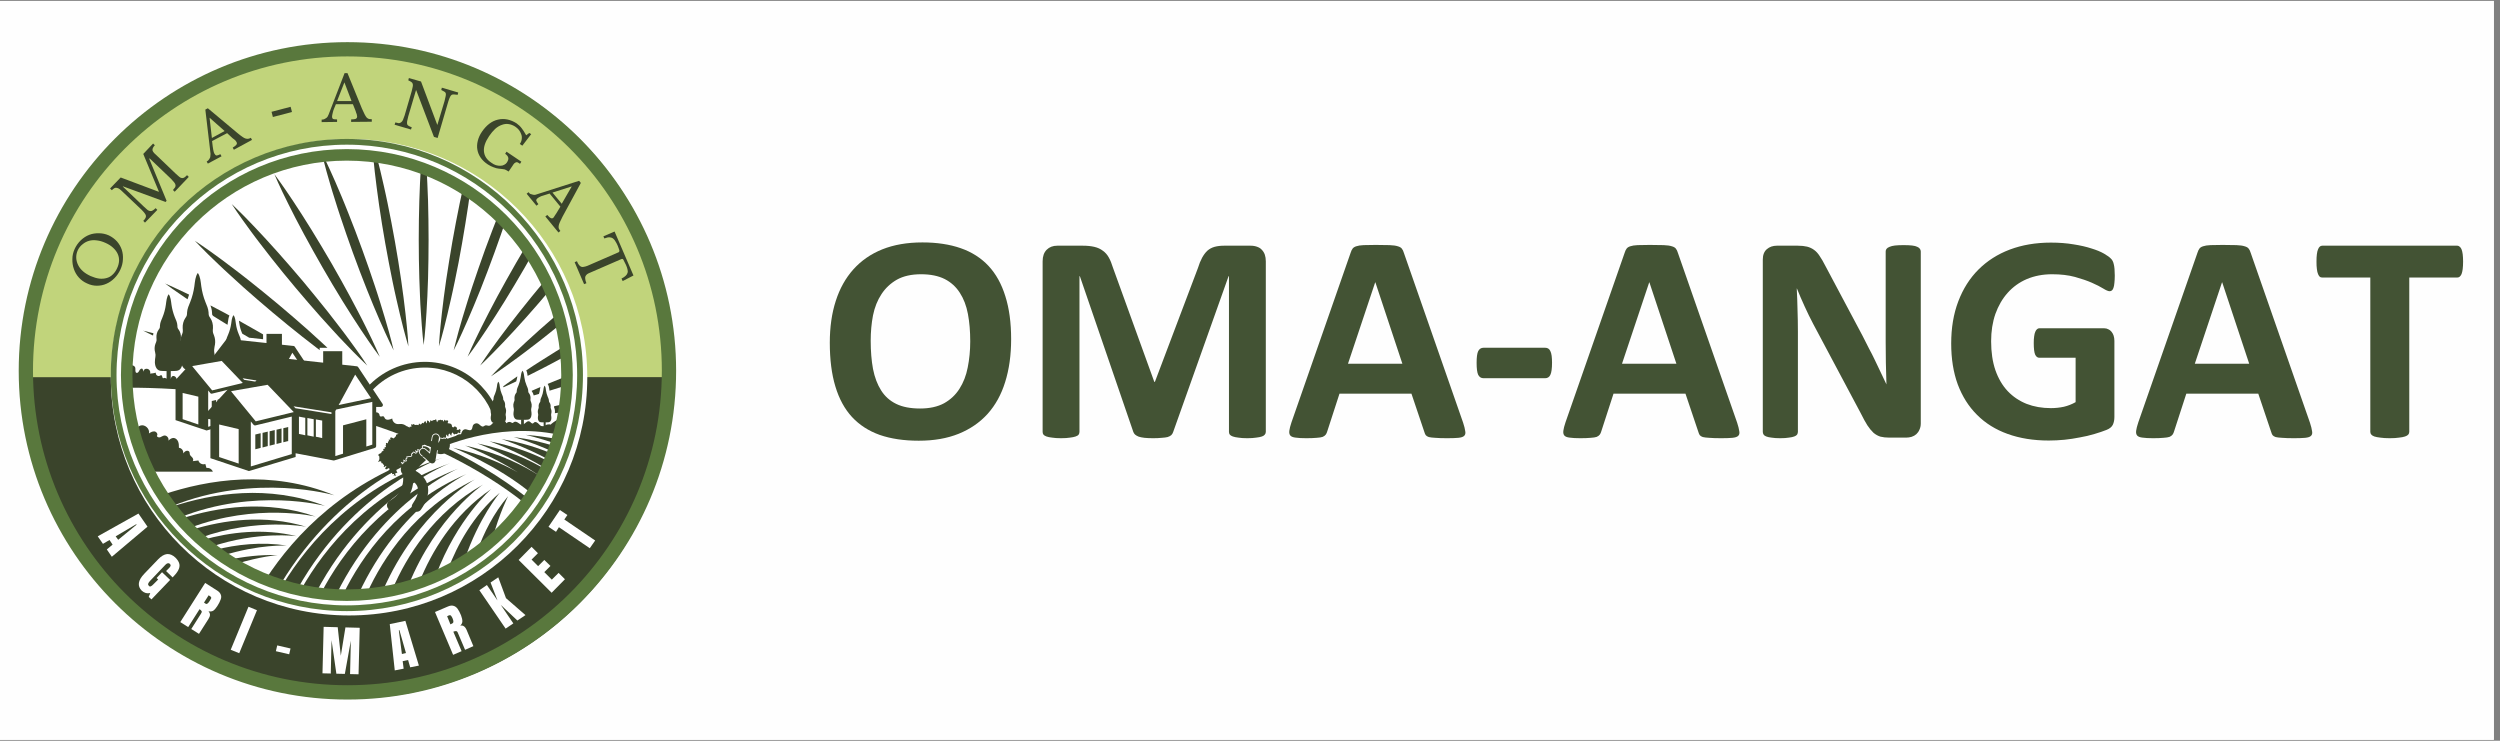 <svg xmlns="http://www.w3.org/2000/svg" xmlns:xlink="http://www.w3.org/1999/xlink" width="270" zoomAndPan="magnify" viewBox="0 0 202.5 60" height="80" preserveAspectRatio="xMidYMid meet" version="1.0"><rect x="0" y="0" width="202.5" height="60" fill="#808080" stroke="none"/><defs><g/><clipPath id="b75538e0e5"><path d="M 0 0.074 L 202 0.074 L 202 59.926 L 0 59.926 Z M 0 0.074 " clip-rule="nonzero"/></clipPath><clipPath id="7a49be8794"><path d="M 1.992 29.594 L 54.492 29.594 L 54.492 56.594 L 1.992 56.594 Z M 1.992 29.594 " clip-rule="nonzero"/></clipPath><clipPath id="92c1970cde"><path d="M 2.051 3.551 L 54.551 3.551 L 54.551 30.551 L 2.051 30.551 Z M 2.051 3.551 " clip-rule="nonzero"/></clipPath><clipPath id="f06916696f"><path d="M 8.977 11.258 L 47.57 11.258 L 47.57 49.852 L 8.977 49.852 Z M 8.977 11.258 " clip-rule="nonzero"/></clipPath><clipPath id="fc2d2d2b4c"><path d="M 28.273 11.258 C 17.613 11.258 8.977 19.898 8.977 30.555 C 8.977 41.215 17.613 49.852 28.273 49.852 C 38.93 49.852 47.57 41.215 47.57 30.555 C 47.57 19.898 38.93 11.258 28.273 11.258 Z M 28.273 11.258 " clip-rule="nonzero"/></clipPath><clipPath id="95f2ae44ef"><path d="M 1.516 3.414 L 54.766 3.414 L 54.766 56.664 L 1.516 56.664 Z M 1.516 3.414 " clip-rule="nonzero"/></clipPath><clipPath id="5012a9eb1a"><path d="M 8.977 11.258 L 47.227 11.258 L 47.227 49.508 L 8.977 49.508 Z M 8.977 11.258 " clip-rule="nonzero"/></clipPath><clipPath id="cf93ef8883"><path d="M 31 36 L 35 36 L 35 41.453 L 31 41.453 Z M 31 36 " clip-rule="nonzero"/></clipPath><clipPath id="50075de02a"><path d="M 30.598 33.953 L 37.348 33.953 L 37.348 39 L 30.598 39 Z M 30.598 33.953 " clip-rule="nonzero"/></clipPath></defs><g clip-path="url(#b75538e0e5)"><path fill="#ffffff" d="M 0 0.074 L 202.5 0.074 L 202.5 60.074 L 0 60.074 Z M 0 0.074 " fill-opacity="1" fill-rule="nonzero"/><path fill="#fefefe" d="M 0 0.074 L 202.5 0.074 L 202.5 60.074 L 0 60.074 Z M 0 0.074 " fill-opacity="1" fill-rule="nonzero"/></g><g clip-path="url(#7a49be8794)"><path fill="#3a442b" d="M 3.047 29.598 L 28.242 29.598 L 28.242 29.594 L 54.492 29.594 L 54.492 30.629 C 54.492 37.801 51.551 44.289 46.801 48.988 C 42.055 53.684 35.492 56.59 28.242 56.59 C 20.996 56.59 14.434 53.684 9.684 48.988 C 4.934 44.289 1.996 37.801 1.996 30.629 L 1.996 29.598 L 3.047 29.598 " fill-opacity="1" fill-rule="nonzero"/></g><g clip-path="url(#92c1970cde)"><path fill="#c1d47b" d="M 53.492 30.547 L 28.297 30.547 L 28.297 30.551 L 2.051 30.551 L 2.051 29.512 C 2.051 22.344 4.988 15.852 9.738 11.156 C 14.488 6.457 21.047 3.551 28.297 3.551 C 35.543 3.551 42.105 6.457 46.855 11.156 C 51.605 15.852 54.543 22.344 54.543 29.512 L 54.543 30.547 L 53.492 30.547 " fill-opacity="1" fill-rule="nonzero"/></g><g clip-path="url(#f06916696f)"><g clip-path="url(#fc2d2d2b4c)"><path fill="#ffffff" d="M 8.977 11.258 L 47.57 11.258 L 47.57 49.852 L 8.977 49.852 Z M 8.977 11.258 " fill-opacity="1" fill-rule="nonzero"/></g></g><g clip-path="url(#95f2ae44ef)"><path fill="#59783d" d="M 28.141 3.414 C 13.449 3.414 1.516 15.348 1.516 30.039 C 1.516 44.727 13.449 56.664 28.141 56.664 C 42.832 56.664 54.766 44.727 54.766 30.039 C 54.766 15.348 42.832 3.414 28.141 3.414 Z M 28.141 4.57 C 42.223 4.57 53.609 15.957 53.609 30.039 C 53.609 44.117 42.223 55.504 28.141 55.504 C 14.062 55.504 2.672 44.117 2.672 30.039 C 2.672 15.957 14.062 4.57 28.141 4.57 Z M 28.141 4.57 " fill-opacity="1" fill-rule="nonzero"/></g><path fill="#3a442b" d="M 14.406 31.113 C 14.418 31.098 14.426 31.082 14.438 31.07 C 12.648 30.957 11.219 30.934 10.312 30.938 C 10.32 31.094 10.324 31.246 10.336 31.402 C 11.227 31.398 12.629 31.422 14.383 31.531 C 14.324 31.398 14.324 31.234 14.406 31.113 " fill-opacity="1" fill-rule="nonzero"/><path fill="#3a442b" d="M 35.156 35.809 C 33.648 35.133 32.051 34.52 30.375 33.977 C 30.391 34.023 30.402 34.074 30.402 34.129 C 30.402 34.227 30.371 34.312 30.316 34.387 C 30.328 34.414 30.336 34.438 30.344 34.465 C 34.473 35.824 38.793 37.82 42.508 40.762 C 42.598 40.637 42.688 40.508 42.777 40.379 C 40.57 38.629 38.02 37.098 35.156 35.809 " fill-opacity="1" fill-rule="nonzero"/><path fill="#3a442b" d="M 14.734 27.84 C 14.699 27.758 14.66 27.676 14.648 27.586 C 14.637 27.512 14.652 27.434 14.656 27.355 C 14.668 27.125 14.605 26.887 14.48 26.711 C 14.445 26.664 14.406 26.617 14.387 26.559 C 14.367 26.496 14.371 26.426 14.367 26.355 C 14.355 26.117 14.246 25.898 14.156 25.684 C 14.031 25.367 13.941 25.031 13.891 24.688 C 13.848 24.387 13.832 24.062 13.664 23.836 C 13.664 23.836 13.66 23.836 13.66 23.836 C 13.496 24.062 13.477 24.387 13.434 24.688 C 13.387 25.031 13.297 25.367 13.168 25.684 C 13.078 25.898 12.973 26.117 12.957 26.355 C 12.953 26.426 12.957 26.496 12.938 26.559 C 12.918 26.617 12.879 26.664 12.844 26.711 C 12.719 26.887 12.656 27.125 12.672 27.355 C 12.676 27.434 12.688 27.512 12.68 27.586 C 12.668 27.676 12.625 27.758 12.594 27.84 C 12.527 28.012 12.508 28.207 12.535 28.395 C 12.555 28.512 12.59 28.625 12.598 28.742 C 12.602 28.863 12.574 28.977 12.559 29.094 C 12.512 29.426 12.574 29.824 12.824 29.973 C 12.938 30.043 13.07 30.047 13.199 30.051 C 13.336 30.055 13.469 30.055 13.605 30.059 C 13.625 30.059 13.645 30.059 13.664 30.059 C 13.684 30.059 13.703 30.059 13.719 30.059 C 13.855 30.055 13.992 30.055 14.125 30.051 C 14.254 30.047 14.387 30.043 14.504 29.973 C 14.75 29.824 14.816 29.426 14.77 29.094 C 14.75 28.977 14.727 28.863 14.73 28.742 C 14.734 28.625 14.77 28.512 14.789 28.395 C 14.816 28.207 14.797 28.012 14.734 27.84 " fill-opacity="1" fill-rule="nonzero"/><path fill="#3a442b" d="M 13.832 31.324 L 13.492 31.324 L 13.492 29.984 L 13.832 29.984 L 13.832 31.324 " fill-opacity="1" fill-rule="nonzero"/><path fill="#3a442b" d="M 18.008 28.848 C 17.988 28.895 17.977 28.949 17.965 29 C 18.031 29.008 18.102 29.031 18.168 29.074 C 18.727 29.438 19.422 29.797 19.816 30.359 C 19.867 30.215 19.875 30.043 19.855 29.887 C 19.84 29.789 19.816 29.691 19.82 29.594 C 19.824 29.496 19.855 29.402 19.871 29.305 C 19.895 29.152 19.879 28.992 19.824 28.848 C 19.797 28.777 19.762 28.715 19.75 28.637 C 19.742 28.574 19.754 28.512 19.758 28.445 C 19.77 28.254 19.715 28.059 19.609 27.914 C 19.582 27.871 19.547 27.836 19.531 27.785 C 19.512 27.734 19.516 27.676 19.512 27.621 C 19.504 27.422 19.41 27.242 19.336 27.062 C 19.227 26.801 19.148 26.523 19.109 26.238 C 19.074 25.992 19.059 25.723 18.918 25.531 C 18.918 25.535 18.914 25.535 18.914 25.531 C 18.773 25.723 18.758 25.992 18.723 26.238 C 18.68 26.523 18.605 26.801 18.496 27.062 C 18.422 27.242 18.328 27.422 18.316 27.621 C 18.316 27.676 18.316 27.734 18.301 27.785 C 18.285 27.836 18.25 27.871 18.223 27.914 C 18.117 28.059 18.062 28.254 18.074 28.445 C 18.078 28.512 18.09 28.574 18.082 28.637 C 18.07 28.715 18.035 28.777 18.008 28.848 " fill-opacity="1" fill-rule="nonzero"/><path fill="#3a442b" d="M 40.957 33.07 C 40.941 33.027 40.918 32.984 40.91 32.934 C 40.906 32.895 40.914 32.852 40.914 32.809 C 40.922 32.688 40.887 32.559 40.82 32.461 C 40.801 32.438 40.781 32.41 40.77 32.379 C 40.758 32.348 40.758 32.309 40.758 32.27 C 40.75 32.141 40.691 32.023 40.641 31.906 C 40.57 31.738 40.52 31.559 40.492 31.371 C 40.469 31.211 40.461 31.035 40.367 30.914 C 40.273 31.035 40.266 31.211 40.242 31.371 C 40.215 31.559 40.164 31.738 40.094 31.906 C 40.043 32.023 39.984 32.141 39.977 32.27 C 39.977 32.309 39.977 32.348 39.965 32.379 C 39.957 32.41 39.934 32.438 39.914 32.461 C 39.848 32.559 39.812 32.688 39.82 32.809 C 39.82 32.852 39.828 32.895 39.824 32.934 C 39.816 32.984 39.793 33.027 39.777 33.07 C 39.738 33.164 39.73 33.27 39.746 33.371 C 39.754 33.434 39.773 33.496 39.777 33.559 C 39.781 33.621 39.766 33.684 39.754 33.75 C 39.73 33.926 39.766 34.141 39.902 34.223 C 39.965 34.262 40.039 34.262 40.109 34.266 C 40.188 34.266 40.262 34.266 40.336 34.27 C 40.348 34.27 40.355 34.27 40.367 34.27 C 40.379 34.27 40.387 34.27 40.398 34.27 C 40.473 34.266 40.547 34.266 40.625 34.266 C 40.695 34.262 40.77 34.262 40.832 34.223 C 40.969 34.141 41.004 33.926 40.98 33.75 C 40.969 33.684 40.953 33.621 40.957 33.559 C 40.961 33.496 40.98 33.434 40.988 33.371 C 41.004 33.27 40.996 33.164 40.957 33.07 " fill-opacity="1" fill-rule="nonzero"/><path fill="#3a442b" d="M 40.461 34.953 L 40.273 34.953 L 40.273 34.23 L 40.461 34.23 L 40.461 34.953 " fill-opacity="1" fill-rule="nonzero"/><path fill="#3a442b" d="M 44.641 33.152 C 44.625 33.113 44.605 33.074 44.598 33.031 C 44.594 32.996 44.602 32.957 44.602 32.922 C 44.609 32.809 44.578 32.695 44.516 32.613 C 44.5 32.59 44.48 32.566 44.473 32.539 C 44.461 32.508 44.465 32.477 44.461 32.445 C 44.457 32.328 44.402 32.227 44.359 32.121 C 44.297 31.973 44.254 31.812 44.227 31.645 C 44.207 31.504 44.199 31.348 44.117 31.238 C 44.117 31.242 44.117 31.242 44.113 31.238 C 44.035 31.348 44.027 31.504 44.004 31.645 C 43.98 31.812 43.938 31.973 43.875 32.121 C 43.832 32.227 43.777 32.328 43.773 32.445 C 43.77 32.477 43.773 32.508 43.762 32.539 C 43.754 32.566 43.734 32.59 43.715 32.613 C 43.656 32.695 43.625 32.809 43.629 32.922 C 43.633 32.957 43.641 32.996 43.633 33.031 C 43.629 33.074 43.609 33.113 43.594 33.152 C 43.562 33.234 43.551 33.328 43.566 33.418 C 43.574 33.473 43.594 33.527 43.594 33.582 C 43.598 33.641 43.582 33.695 43.574 33.75 C 43.551 33.91 43.586 34.098 43.707 34.172 C 43.762 34.203 43.828 34.207 43.891 34.207 C 43.957 34.207 44.023 34.211 44.09 34.211 C 44.098 34.211 44.105 34.211 44.117 34.211 C 44.125 34.211 44.137 34.211 44.145 34.211 C 44.211 34.211 44.277 34.207 44.344 34.207 C 44.406 34.207 44.473 34.203 44.527 34.172 C 44.648 34.098 44.68 33.91 44.656 33.75 C 44.648 33.695 44.637 33.641 44.641 33.582 C 44.641 33.527 44.66 33.473 44.668 33.418 C 44.684 33.328 44.672 33.234 44.641 33.152 " fill-opacity="1" fill-rule="nonzero"/><path fill="#3a442b" d="M 44.199 34.816 L 44.035 34.816 L 44.035 34.176 L 44.199 34.176 L 44.199 34.816 " fill-opacity="1" fill-rule="nonzero"/><path fill="#3a442b" d="M 43.023 32.586 C 43.004 32.535 42.977 32.484 42.969 32.426 C 42.961 32.375 42.969 32.324 42.973 32.277 C 42.984 32.129 42.941 31.977 42.859 31.863 C 42.836 31.832 42.812 31.805 42.797 31.766 C 42.785 31.727 42.789 31.68 42.785 31.637 C 42.777 31.484 42.707 31.348 42.648 31.207 C 42.562 31.008 42.504 30.789 42.473 30.57 C 42.445 30.379 42.434 30.172 42.324 30.027 C 42.324 30.027 42.32 30.027 42.32 30.027 C 42.215 30.172 42.199 30.379 42.172 30.57 C 42.141 30.789 42.082 31.008 42 31.207 C 41.941 31.348 41.871 31.484 41.859 31.637 C 41.859 31.68 41.859 31.727 41.848 31.766 C 41.836 31.805 41.809 31.832 41.785 31.863 C 41.703 31.977 41.664 32.129 41.672 32.277 C 41.676 32.324 41.684 32.375 41.676 32.426 C 41.668 32.484 41.641 32.535 41.621 32.586 C 41.578 32.699 41.566 32.824 41.586 32.941 C 41.598 33.016 41.621 33.09 41.625 33.164 C 41.625 33.238 41.609 33.316 41.598 33.391 C 41.566 33.602 41.609 33.855 41.773 33.953 C 41.848 33.996 41.934 34 42.02 34 C 42.105 34.004 42.195 34.004 42.285 34.008 C 42.297 34.008 42.309 34.008 42.324 34.004 C 42.336 34.008 42.348 34.008 42.359 34.008 C 42.449 34.004 42.539 34.004 42.625 34 C 42.711 34 42.797 33.996 42.875 33.953 C 43.035 33.855 43.078 33.602 43.047 33.391 C 43.035 33.316 43.02 33.238 43.023 33.164 C 43.023 33.09 43.051 33.016 43.062 32.941 C 43.078 32.824 43.066 32.699 43.023 32.586 " fill-opacity="1" fill-rule="nonzero"/><path fill="#3a442b" d="M 42.434 34.816 L 42.211 34.816 L 42.211 33.961 L 42.434 33.961 L 42.434 34.816 " fill-opacity="1" fill-rule="nonzero"/><path fill="#3a442b" d="M 17.344 27.195 C 17.309 27.09 17.254 26.988 17.242 26.871 C 17.227 26.773 17.242 26.676 17.25 26.578 C 17.266 26.285 17.188 25.984 17.035 25.762 C 16.992 25.699 16.945 25.641 16.922 25.566 C 16.895 25.488 16.898 25.398 16.895 25.312 C 16.879 25.004 16.746 24.73 16.637 24.457 C 16.477 24.059 16.367 23.629 16.305 23.191 C 16.254 22.812 16.23 22.402 16.027 22.113 C 16.023 22.113 16.023 22.113 16.02 22.113 C 15.816 22.402 15.793 22.812 15.742 23.191 C 15.68 23.629 15.57 24.059 15.41 24.457 C 15.301 24.73 15.168 25.004 15.152 25.312 C 15.148 25.398 15.152 25.488 15.125 25.566 C 15.102 25.641 15.055 25.699 15.012 25.762 C 14.859 25.984 14.781 26.285 14.797 26.578 C 14.801 26.676 14.82 26.773 14.805 26.871 C 14.793 26.988 14.738 27.09 14.699 27.195 C 14.621 27.41 14.598 27.66 14.633 27.898 C 14.652 28.043 14.699 28.188 14.703 28.34 C 14.711 28.488 14.676 28.637 14.656 28.785 C 14.598 29.203 14.68 29.711 14.984 29.902 C 15.066 29.953 15.16 29.977 15.254 29.988 C 15.258 29.98 15.262 29.973 15.266 29.961 C 15.254 29.867 15.273 29.77 15.324 29.684 C 15.438 29.488 15.668 29.414 15.871 29.48 C 16.141 29.371 16.512 29.402 16.812 29.309 C 16.883 29.285 16.949 29.277 17.008 29.285 C 17.09 29.215 17.191 29.176 17.309 29.176 C 17.34 29.176 17.371 29.176 17.402 29.184 C 17.414 29.051 17.406 28.914 17.391 28.785 C 17.371 28.637 17.336 28.488 17.344 28.34 C 17.348 28.188 17.395 28.043 17.414 27.898 C 17.449 27.66 17.426 27.41 17.344 27.195 " fill-opacity="1" fill-rule="nonzero"/><path fill="#3a442b" d="M 39.285 34.711 C 36.906 35.145 35.324 35.918 35.258 35.953 L 35.465 36.367 C 35.52 36.344 40.09 34.129 45.211 35.203 C 45.254 35.055 45.293 34.902 45.332 34.754 C 43.023 34.262 40.867 34.426 39.285 34.711 " fill-opacity="1" fill-rule="nonzero"/><path fill="#3a442b" d="M 34.414 29.309 C 32.594 29.309 30.914 30.086 29.742 31.371 C 29.859 31.484 29.945 31.613 30.012 31.766 C 31.102 30.527 32.691 29.773 34.414 29.773 C 37.316 29.773 39.809 31.938 40.215 34.809 L 40.676 34.742 C 40.238 31.645 37.547 29.309 34.414 29.309 " fill-opacity="1" fill-rule="nonzero"/><path fill="#3a442b" d="M 43.047 39.973 C 43.453 39.344 43.824 38.688 44.148 38.004 C 42.887 37.25 41.102 36.43 38.656 35.914 C 38.656 35.914 41.406 36.918 43.82 38.625 C 42.473 37.727 40.484 36.719 37.672 36.09 C 37.672 36.09 39.77 36.887 41.953 38.266 C 40.625 37.516 38.895 36.781 36.691 36.262 C 36.691 36.262 40.27 37.664 43.047 39.973 " fill-opacity="1" fill-rule="nonzero"/><path fill="#3a442b" d="M 44.18 37.945 C 44.27 37.758 44.355 37.566 44.438 37.375 C 43.266 36.77 41.699 36.141 39.637 35.742 C 39.637 35.742 41.965 36.547 44.18 37.945 " fill-opacity="1" fill-rule="nonzero"/><path fill="#3a442b" d="M 44.488 37.254 C 44.559 37.086 44.629 36.918 44.695 36.746 C 43.633 36.297 42.293 35.848 40.621 35.566 C 40.621 35.566 42.508 36.168 44.488 37.254 " fill-opacity="1" fill-rule="nonzero"/><path fill="#3a442b" d="M 41.602 35.395 C 41.602 35.395 43.047 35.801 44.758 36.574 C 44.812 36.43 44.867 36.285 44.918 36.137 C 43.984 35.84 42.891 35.566 41.602 35.395 " fill-opacity="1" fill-rule="nonzero"/><path fill="#3a442b" d="M 42.582 35.223 C 42.582 35.223 43.594 35.449 44.988 35.926 C 45.027 35.805 45.066 35.688 45.105 35.566 C 44.336 35.414 43.496 35.293 42.582 35.223 " fill-opacity="1" fill-rule="nonzero"/><path fill="#3a442b" d="M 35.117 36.672 C 28.062 38.875 23.891 43.293 21.551 46.879 C 21.941 47.031 22.336 47.172 22.738 47.301 C 27.527 39.375 34.336 36.93 35.117 36.672 " fill-opacity="1" fill-rule="nonzero"/><path fill="#3a442b" d="M 35.117 36.672 C 35.141 36.664 35.164 36.656 35.188 36.648 C 35.188 36.648 35.164 36.656 35.117 36.672 " fill-opacity="1" fill-rule="nonzero"/><path fill="#3a442b" d="M 35.805 37.09 C 28.961 39.352 25.035 43.852 22.91 47.352 C 23.309 47.473 23.711 47.582 24.117 47.672 C 28.664 39.652 35.418 37.223 35.805 37.09 " fill-opacity="1" fill-rule="nonzero"/><path fill="#3a442b" d="M 35.805 37.09 C 35.812 37.086 35.816 37.082 35.824 37.082 C 35.824 37.082 35.816 37.082 35.805 37.09 " fill-opacity="1" fill-rule="nonzero"/><path fill="#3a442b" d="M 36.469 37.516 C 29.945 39.84 26.305 44.355 24.398 47.734 C 24.805 47.82 25.211 47.891 25.625 47.949 C 29.871 39.941 36.469 37.516 36.469 37.516 " fill-opacity="1" fill-rule="nonzero"/><path fill="#3a442b" d="M 37.121 37.957 C 31.035 40.32 27.719 44.773 26.027 48 C 26.438 48.047 26.848 48.082 27.266 48.102 C 31.051 40.465 37.121 37.957 37.121 37.957 " fill-opacity="1" fill-rule="nonzero"/><path fill="#3a442b" d="M 37.785 38.398 C 32.258 40.777 29.293 45.066 27.805 48.117 C 27.898 48.117 27.996 48.121 28.094 48.121 C 28.418 48.121 28.734 48.109 29.055 48.094 C 32.348 40.977 37.785 38.398 37.785 38.398 " fill-opacity="1" fill-rule="nonzero"/><path fill="#3a442b" d="M 38.453 38.84 C 33.621 41.191 31.031 45.184 29.727 48.043 C 30.156 48.004 30.578 47.953 30.996 47.883 C 33.781 41.445 38.453 38.84 38.453 38.84 " fill-opacity="1" fill-rule="nonzero"/><path fill="#3a442b" d="M 39.125 39.25 C 35.105 41.52 32.922 45.086 31.789 47.734 C 32.23 47.641 32.66 47.535 33.086 47.41 C 35.34 41.82 39.125 39.25 39.125 39.25 " fill-opacity="1" fill-rule="nonzero"/><path fill="#3a442b" d="M 39.801 39.605 C 36.691 41.715 34.941 44.734 33.977 47.121 C 34.43 46.965 34.875 46.789 35.309 46.598 C 37.016 42.023 39.801 39.605 39.801 39.605 " fill-opacity="1" fill-rule="nonzero"/><path fill="#3a442b" d="M 36.285 46.125 C 36.742 45.887 37.191 45.629 37.629 45.352 C 38.77 41.965 40.477 39.918 40.477 39.918 C 38.344 41.746 37.055 44.098 36.285 46.125 " fill-opacity="1" fill-rule="nonzero"/><path fill="#3a442b" d="M 41.156 40.191 C 39.984 41.57 39.191 43.152 38.656 44.645 C 39.082 44.332 39.492 44 39.887 43.652 C 40.449 41.566 41.156 40.191 41.156 40.191 " fill-opacity="1" fill-rule="nonzero"/><path fill="#3a442b" d="M 13.871 41.02 C 13.875 41.023 13.875 41.023 13.879 41.027 C 13.875 41.023 13.875 41.023 13.871 41.02 " fill-opacity="1" fill-rule="nonzero"/><path fill="#3a442b" d="M 17.707 44.773 C 17.602 44.699 17.5 44.625 17.398 44.547 C 17.5 44.625 17.602 44.699 17.707 44.773 " fill-opacity="1" fill-rule="nonzero"/><path fill="#3a442b" d="M 14.676 42.012 C 14.785 42.137 14.898 42.262 15.012 42.383 C 14.898 42.262 14.785 42.137 14.676 42.012 " fill-opacity="1" fill-rule="nonzero"/><path fill="#3a442b" d="M 13.898 41.051 C 14.004 41.191 14.109 41.328 14.219 41.461 C 14.109 41.328 14.004 41.191 13.898 41.051 " fill-opacity="1" fill-rule="nonzero"/><path fill="#3a442b" d="M 13.871 41.02 C 13.641 40.711 13.418 40.391 13.203 40.066 C 13.418 40.391 13.641 40.711 13.871 41.02 " fill-opacity="1" fill-rule="nonzero"/><path fill="#3a442b" d="M 15.031 42.406 C 15.141 42.527 15.254 42.645 15.371 42.762 C 15.254 42.645 15.141 42.527 15.031 42.406 " fill-opacity="1" fill-rule="nonzero"/><path fill="#3a442b" d="M 17.074 44.293 C 16.957 44.207 16.848 44.113 16.734 44.023 C 16.848 44.113 16.957 44.207 17.074 44.293 " fill-opacity="1" fill-rule="nonzero"/><path fill="#3a442b" d="M 15.855 43.242 C 15.742 43.133 15.629 43.023 15.52 42.914 C 15.629 43.023 15.742 43.133 15.855 43.242 " fill-opacity="1" fill-rule="nonzero"/><path fill="#3a442b" d="M 14.586 41.906 C 14.473 41.773 14.359 41.641 14.25 41.504 C 14.359 41.641 14.473 41.773 14.586 41.906 " fill-opacity="1" fill-rule="nonzero"/><path fill="#3a442b" d="M 27.086 40.121 C 21.953 38.012 16.848 38.836 13.203 40.066 C 13.418 40.391 13.641 40.711 13.871 41.02 C 20.695 38.242 27.086 40.121 27.086 40.121 " fill-opacity="1" fill-rule="nonzero"/><path fill="#3a442b" d="M 26.328 40.98 C 21.746 39.227 17.211 39.949 13.898 41.051 C 14.004 41.191 14.109 41.328 14.219 41.461 C 14.23 41.477 14.242 41.488 14.25 41.504 C 14.359 41.641 14.473 41.773 14.586 41.906 C 20.707 39.473 26.328 40.98 26.328 40.98 " fill-opacity="1" fill-rule="nonzero"/><path fill="#3a442b" d="M 25.57 41.844 C 21.574 40.457 17.645 41.055 14.676 42.012 C 14.785 42.137 14.898 42.262 15.012 42.383 C 15.016 42.391 15.023 42.398 15.031 42.406 C 15.141 42.527 15.254 42.645 15.371 42.762 C 20.762 40.703 25.57 41.844 25.57 41.844 " fill-opacity="1" fill-rule="nonzero"/><path fill="#3a442b" d="M 24.805 42.668 C 21.422 41.648 18.121 42.113 15.52 42.914 C 15.629 43.023 15.742 43.133 15.855 43.242 C 15.859 43.246 15.863 43.25 15.867 43.25 C 15.977 43.355 16.094 43.461 16.207 43.566 C 20.832 41.891 24.805 42.668 24.805 42.668 " fill-opacity="1" fill-rule="nonzero"/><path fill="#3a442b" d="M 24.027 43.43 C 21.281 42.77 18.617 43.105 16.402 43.738 C 16.512 43.836 16.625 43.93 16.734 44.02 C 16.734 44.02 16.734 44.02 16.734 44.023 C 16.848 44.113 16.957 44.207 17.074 44.293 C 17.074 44.293 17.074 44.297 17.074 44.297 C 20.902 43 24.027 43.43 24.027 43.43 " fill-opacity="1" fill-rule="nonzero"/><path fill="#3a442b" d="M 23.25 44.191 C 21.168 43.875 19.168 44.094 17.398 44.547 C 17.5 44.625 17.602 44.699 17.707 44.773 C 17.711 44.773 17.711 44.777 17.715 44.781 C 17.82 44.855 17.926 44.93 18.035 45.004 C 20.996 44.074 23.25 44.191 23.25 44.191 " fill-opacity="1" fill-rule="nonzero"/><path fill="#3a442b" d="M 18.543 45.34 C 18.727 45.457 18.91 45.57 19.098 45.68 C 21.098 45.074 22.473 44.957 22.473 44.957 C 21.094 44.93 19.781 45.074 18.543 45.34 " fill-opacity="1" fill-rule="nonzero"/><path fill="#3a442b" d="M 34.02 14.828 C 34 15.289 33.977 15.77 33.965 16.273 C 33.949 16.773 33.938 17.289 33.93 17.816 C 33.922 18.34 33.922 18.875 33.918 19.41 C 33.922 19.941 33.922 20.477 33.93 21.004 C 33.938 21.527 33.949 22.043 33.965 22.547 C 33.977 23.047 34 23.531 34.02 23.988 C 34.035 24.449 34.062 24.883 34.09 25.281 C 34.137 26.082 34.195 26.75 34.238 27.219 C 34.281 27.684 34.316 27.949 34.316 27.949 C 34.316 27.949 34.352 27.684 34.398 27.219 C 34.441 26.75 34.5 26.082 34.547 25.281 C 34.57 24.883 34.598 24.449 34.617 23.988 C 34.637 23.531 34.66 23.047 34.672 22.547 C 34.688 22.043 34.699 21.527 34.703 21.004 C 34.715 20.477 34.715 19.941 34.715 19.41 C 34.715 18.875 34.711 18.34 34.703 17.816 C 34.695 17.289 34.684 16.773 34.672 16.273 C 34.656 15.77 34.633 15.289 34.613 14.828 C 34.602 14.449 34.578 14.086 34.559 13.746 C 34.402 13.684 34.246 13.625 34.086 13.57 C 34.062 13.961 34.039 14.383 34.02 14.828 " fill-opacity="1" fill-rule="nonzero"/><path fill="#3a442b" d="M 30.355 13.902 C 30.402 14.301 30.449 14.734 30.512 15.188 C 30.574 15.645 30.633 16.125 30.707 16.617 C 30.781 17.113 30.859 17.625 30.941 18.145 C 31.023 18.664 31.117 19.191 31.207 19.715 C 31.301 20.242 31.395 20.766 31.496 21.281 C 31.594 21.801 31.695 22.305 31.797 22.797 C 31.895 23.289 32.004 23.762 32.102 24.207 C 32.199 24.656 32.301 25.082 32.395 25.469 C 32.578 26.25 32.754 26.898 32.879 27.352 C 33.004 27.801 33.082 28.059 33.082 28.059 C 33.082 28.059 33.07 27.789 33.035 27.324 C 32.996 26.855 32.938 26.188 32.844 25.391 C 32.801 24.992 32.75 24.559 32.688 24.105 C 32.629 23.648 32.566 23.168 32.492 22.676 C 32.422 22.18 32.344 21.668 32.258 21.148 C 32.176 20.629 32.082 20.102 31.992 19.578 C 31.898 19.051 31.805 18.527 31.703 18.012 C 31.605 17.492 31.504 16.984 31.402 16.496 C 31.305 16.004 31.195 15.531 31.098 15.086 C 31 14.637 30.898 14.211 30.805 13.824 C 30.707 13.406 30.613 13.031 30.523 12.699 C 30.426 12.688 30.324 12.672 30.227 12.66 C 30.258 13.023 30.301 13.441 30.355 13.902 " fill-opacity="1" fill-rule="nonzero"/><path fill="#3a442b" d="M 31.188 25.793 C 31.074 25.406 30.953 24.992 30.812 24.555 C 30.672 24.117 30.531 23.652 30.371 23.18 C 30.215 22.703 30.047 22.215 29.875 21.719 C 29.703 21.219 29.52 20.719 29.34 20.215 C 29.156 19.715 28.973 19.215 28.785 18.723 C 28.598 18.23 28.41 17.75 28.223 17.285 C 28.043 16.816 27.852 16.371 27.68 15.945 C 27.504 15.523 27.332 15.125 27.172 14.754 C 26.852 14.02 26.57 13.41 26.367 12.988 C 26.305 12.848 26.246 12.73 26.199 12.633 C 26.172 12.637 26.145 12.641 26.121 12.645 C 26.145 12.75 26.18 12.887 26.223 13.043 C 26.34 13.496 26.512 14.145 26.742 14.91 C 26.855 15.297 26.98 15.715 27.121 16.148 C 27.258 16.59 27.402 17.051 27.562 17.523 C 27.719 18 27.883 18.492 28.059 18.988 C 28.227 19.484 28.41 19.988 28.59 20.488 C 28.773 20.988 28.957 21.492 29.145 21.98 C 29.332 22.473 29.52 22.957 29.707 23.422 C 29.891 23.887 30.074 24.332 30.25 24.758 C 30.426 25.184 30.598 25.582 30.758 25.949 C 31.078 26.688 31.359 27.293 31.562 27.719 C 31.762 28.141 31.887 28.379 31.887 28.379 C 31.887 28.379 31.828 28.117 31.711 27.664 C 31.594 27.207 31.418 26.562 31.188 25.793 " fill-opacity="1" fill-rule="nonzero"/><path fill="#3a442b" d="M 22.223 14.105 C 22.223 14.105 22.387 14.32 22.656 14.703 C 22.93 15.086 23.312 15.633 23.754 16.305 C 23.977 16.641 24.215 17 24.461 17.391 C 24.707 17.777 24.969 18.184 25.23 18.613 C 25.492 19.039 25.762 19.48 26.031 19.934 C 26.301 20.383 26.57 20.844 26.84 21.305 C 27.105 21.77 27.371 22.23 27.625 22.691 C 27.883 23.148 28.129 23.605 28.367 24.043 C 28.605 24.484 28.828 24.914 29.043 25.324 C 29.258 25.727 29.449 26.117 29.629 26.477 C 29.988 27.195 30.273 27.801 30.465 28.227 C 30.66 28.656 30.766 28.902 30.766 28.902 C 30.766 28.902 30.602 28.691 30.328 28.309 C 30.059 27.926 29.672 27.375 29.23 26.707 C 29.008 26.371 28.77 26.008 28.523 25.621 C 28.277 25.234 28.016 24.824 27.754 24.398 C 27.492 23.973 27.223 23.531 26.953 23.078 C 26.684 22.629 26.418 22.164 26.148 21.703 C 25.883 21.242 25.617 20.777 25.363 20.316 C 25.105 19.859 24.855 19.406 24.621 18.965 C 24.379 18.523 24.16 18.094 23.945 17.688 C 23.73 17.281 23.539 16.891 23.359 16.531 C 23 15.816 22.715 15.211 22.52 14.781 C 22.324 14.355 22.223 14.105 22.223 14.105 " fill-opacity="1" fill-rule="nonzero"/><path fill="#3a442b" d="M 18.77 16.527 C 18.77 16.527 18.965 16.707 19.301 17.039 C 19.637 17.367 20.109 17.84 20.66 18.426 C 20.934 18.715 21.234 19.031 21.543 19.371 C 21.852 19.711 22.18 20.066 22.512 20.441 C 22.848 20.812 23.188 21.203 23.531 21.602 C 23.875 21.996 24.219 22.406 24.566 22.812 C 24.906 23.223 25.25 23.633 25.578 24.043 C 25.914 24.449 26.234 24.852 26.547 25.246 C 26.859 25.637 27.152 26.023 27.43 26.387 C 27.715 26.75 27.973 27.098 28.211 27.422 C 28.688 28.066 29.074 28.613 29.34 29 C 29.605 29.387 29.75 29.613 29.75 29.613 C 29.75 29.613 29.551 29.43 29.219 29.102 C 28.883 28.773 28.41 28.301 27.859 27.715 C 27.582 27.426 27.281 27.109 26.977 26.77 C 26.664 26.43 26.336 26.074 26.004 25.699 C 25.672 25.324 25.328 24.938 24.988 24.539 C 24.641 24.141 24.297 23.734 23.953 23.324 C 23.613 22.914 23.27 22.508 22.938 22.098 C 22.605 21.691 22.281 21.285 21.973 20.895 C 21.66 20.5 21.367 20.117 21.086 19.75 C 20.805 19.391 20.547 19.039 20.309 18.719 C 19.832 18.074 19.445 17.523 19.18 17.141 C 18.914 16.754 18.77 16.527 18.77 16.527 " fill-opacity="1" fill-rule="nonzero"/><path fill="#3a442b" d="M 45.199 25.414 C 45.078 25.52 44.957 25.621 44.836 25.727 C 44.438 26.07 44.047 26.41 43.676 26.742 C 43.301 27.074 42.945 27.406 42.605 27.715 C 42.266 28.023 41.949 28.324 41.66 28.598 C 41.074 29.148 40.602 29.621 40.273 29.957 C 39.941 30.293 39.762 30.488 39.762 30.488 C 39.762 30.488 39.988 30.344 40.375 30.078 C 40.762 29.812 41.309 29.426 41.953 28.949 C 42.273 28.711 42.625 28.453 42.988 28.168 C 43.352 27.891 43.738 27.598 44.129 27.285 C 44.523 26.973 44.926 26.652 45.332 26.32 C 45.359 26.297 45.391 26.273 45.418 26.25 C 45.352 25.969 45.281 25.688 45.199 25.414 " fill-opacity="1" fill-rule="nonzero"/><path fill="#3a442b" d="M 44.172 22.691 C 44.137 22.734 44.105 22.773 44.07 22.812 C 43.73 23.223 43.387 23.633 43.055 24.043 C 42.723 24.449 42.398 24.852 42.09 25.246 C 41.777 25.637 41.484 26.023 41.203 26.387 C 40.922 26.75 40.664 27.098 40.426 27.422 C 39.945 28.066 39.562 28.613 39.297 29 C 39.031 29.387 38.887 29.613 38.887 29.613 C 38.887 29.613 39.082 29.43 39.418 29.102 C 39.75 28.773 40.223 28.297 40.777 27.715 C 41.051 27.426 41.352 27.109 41.66 26.77 C 41.969 26.43 42.297 26.074 42.629 25.699 C 42.965 25.324 43.305 24.938 43.648 24.539 C 43.941 24.199 44.238 23.852 44.531 23.504 C 44.418 23.23 44.297 22.961 44.172 22.691 " fill-opacity="1" fill-rule="nonzero"/><path fill="#3a442b" d="M 42.574 19.98 C 42.312 20.418 42.055 20.859 41.797 21.305 C 41.531 21.77 41.266 22.23 41.012 22.691 C 40.754 23.148 40.504 23.605 40.266 24.047 C 40.027 24.484 39.809 24.914 39.594 25.324 C 39.379 25.73 39.188 26.117 39.008 26.477 C 38.648 27.195 38.363 27.801 38.168 28.227 C 37.973 28.656 37.871 28.902 37.871 28.902 C 37.871 28.902 38.035 28.688 38.305 28.309 C 38.578 27.926 38.961 27.375 39.402 26.707 C 39.625 26.371 39.863 26.008 40.109 25.621 C 40.355 25.23 40.617 24.824 40.879 24.398 C 41.141 23.973 41.41 23.531 41.68 23.078 C 41.949 22.629 42.219 22.164 42.488 21.703 C 42.68 21.367 42.871 21.031 43.059 20.699 C 42.902 20.457 42.742 20.215 42.574 19.98 " fill-opacity="1" fill-rule="nonzero"/><path fill="#3a442b" d="M 40.352 17.43 C 40.188 17.848 40.016 18.281 39.852 18.723 C 39.664 19.215 39.48 19.715 39.293 20.215 C 39.113 20.719 38.934 21.219 38.762 21.719 C 38.586 22.215 38.422 22.703 38.266 23.18 C 38.105 23.652 37.961 24.117 37.824 24.555 C 37.684 24.992 37.559 25.41 37.445 25.793 C 37.215 26.562 37.043 27.207 36.926 27.664 C 36.805 28.117 36.746 28.379 36.746 28.379 C 36.746 28.379 36.871 28.141 37.074 27.719 C 37.273 27.293 37.559 26.688 37.875 25.949 C 38.035 25.582 38.207 25.184 38.383 24.758 C 38.559 24.332 38.746 23.887 38.93 23.422 C 39.113 22.957 39.301 22.473 39.488 21.98 C 39.676 21.492 39.859 20.988 40.043 20.488 C 40.227 19.988 40.406 19.484 40.578 18.988 C 40.695 18.652 40.809 18.32 40.918 17.992 C 40.734 17.801 40.547 17.613 40.352 17.43 " fill-opacity="1" fill-rule="nonzero"/><path fill="#3a442b" d="M 37.504 15.223 C 37.414 15.633 37.32 16.055 37.23 16.496 C 37.129 16.984 37.027 17.492 36.93 18.008 C 36.828 18.527 36.738 19.051 36.641 19.578 C 36.551 20.102 36.461 20.629 36.379 21.148 C 36.293 21.668 36.215 22.18 36.141 22.676 C 36.066 23.168 36.008 23.648 35.945 24.105 C 35.883 24.559 35.836 24.992 35.789 25.391 C 35.699 26.188 35.637 26.855 35.602 27.324 C 35.562 27.789 35.551 28.059 35.551 28.059 C 35.551 28.059 35.633 27.801 35.758 27.352 C 35.883 26.898 36.055 26.25 36.238 25.469 C 36.332 25.078 36.434 24.656 36.531 24.207 C 36.629 23.758 36.738 23.289 36.836 22.797 C 36.938 22.305 37.043 21.801 37.141 21.281 C 37.238 20.766 37.332 20.242 37.426 19.715 C 37.52 19.191 37.609 18.664 37.691 18.145 C 37.777 17.625 37.855 17.113 37.93 16.617 C 37.98 16.266 38.027 15.922 38.07 15.59 C 37.883 15.465 37.695 15.344 37.504 15.223 " fill-opacity="1" fill-rule="nonzero"/><path fill="#3a442b" d="M 12.395 27.18 C 12.402 27.113 12.41 27.055 12.426 26.992 C 12.383 26.98 12.34 26.969 12.301 26.961 C 11.848 26.84 11.586 26.781 11.586 26.781 C 11.586 26.781 11.824 26.906 12.25 27.109 C 12.293 27.129 12.344 27.152 12.395 27.18 " fill-opacity="1" fill-rule="nonzero"/><path fill="#3a442b" d="M 26.977 32.301 C 26.555 32.098 25.945 31.816 25.211 31.5 C 24.844 31.336 24.445 31.164 24.02 30.992 C 23.594 30.816 23.148 30.629 22.684 30.445 C 22.215 30.262 21.734 30.07 21.242 29.887 C 20.875 29.746 20.5 29.605 20.125 29.469 C 20.125 29.469 20.121 29.473 20.121 29.473 C 20.109 29.523 20.102 29.57 20.098 29.605 C 20.098 29.652 20.105 29.707 20.117 29.77 C 20.121 29.793 20.125 29.82 20.129 29.848 C 20.152 29.988 20.152 30.152 20.117 30.312 C 20.406 30.414 20.691 30.516 20.977 30.613 C 21.473 30.789 21.965 30.953 22.441 31.109 C 22.914 31.27 23.375 31.414 23.816 31.551 C 24.254 31.691 24.668 31.816 25.055 31.93 C 25.82 32.16 26.469 32.332 26.922 32.449 C 27.379 32.566 27.641 32.625 27.641 32.625 C 27.641 32.625 27.402 32.504 26.977 32.301 " fill-opacity="1" fill-rule="nonzero"/><path fill="#3a442b" d="M 15.191 24.246 C 15.238 24.121 15.277 23.992 15.316 23.863 C 14.805 23.613 14.371 23.41 14.043 23.262 C 13.617 23.066 13.367 22.961 13.367 22.961 C 13.367 22.961 13.582 23.125 13.965 23.398 C 14.273 23.617 14.691 23.91 15.191 24.246 " fill-opacity="1" fill-rule="nonzero"/><path fill="#3a442b" d="M 17.172 25.297 C 17.176 25.32 17.176 25.34 17.176 25.363 C 17.176 25.406 17.18 25.457 17.184 25.48 C 17.191 25.5 17.215 25.531 17.238 25.562 C 17.242 25.57 17.246 25.574 17.25 25.582 C 17.453 25.711 17.66 25.84 17.871 25.969 C 18.055 26.082 18.238 26.195 18.426 26.309 C 18.434 26.273 18.441 26.234 18.445 26.195 C 18.449 26.164 18.457 26.129 18.461 26.094 C 18.484 25.918 18.508 25.727 18.582 25.555 C 18.465 25.488 18.344 25.422 18.227 25.359 C 17.82 25.141 17.426 24.934 17.047 24.738 C 17.109 24.91 17.164 25.098 17.172 25.297 " fill-opacity="1" fill-rule="nonzero"/><path fill="#3a442b" d="M 45.742 28.027 C 45.48 28.184 45.227 28.34 44.977 28.496 C 44.551 28.758 44.141 29.02 43.754 29.266 C 43.367 29.508 43.004 29.75 42.668 29.973 C 42.656 29.98 42.645 29.988 42.629 29.996 C 42.695 30.145 42.719 30.301 42.738 30.445 C 42.789 30.422 42.844 30.395 42.898 30.367 C 43.258 30.188 43.645 29.996 44.051 29.781 C 44.457 29.566 44.891 29.348 45.328 29.105 C 45.492 29.02 45.66 28.93 45.824 28.836 C 45.805 28.566 45.773 28.297 45.742 28.027 " fill-opacity="1" fill-rule="nonzero"/><path fill="#3a442b" d="M 43.066 31.66 C 43.066 31.664 43.066 31.668 43.066 31.676 C 43.066 31.676 43.066 31.676 43.07 31.68 C 43.074 31.688 43.082 31.695 43.086 31.703 C 43.156 31.797 43.203 31.91 43.23 32.031 C 43.344 31.996 43.461 31.965 43.582 31.93 C 43.605 31.922 43.633 31.914 43.656 31.906 C 43.691 31.809 43.715 31.707 43.73 31.605 C 43.73 31.586 43.734 31.566 43.738 31.547 C 43.746 31.484 43.754 31.418 43.77 31.348 C 43.652 31.398 43.535 31.449 43.426 31.5 C 43.301 31.555 43.18 31.605 43.066 31.656 C 43.066 31.656 43.066 31.66 43.066 31.66 " fill-opacity="1" fill-rule="nonzero"/><path fill="#3a442b" d="M 44.617 30.992 C 44.527 31.027 44.445 31.062 44.359 31.098 C 44.457 31.246 44.48 31.41 44.496 31.547 C 44.5 31.566 44.5 31.586 44.504 31.605 C 44.508 31.621 44.508 31.633 44.512 31.648 C 44.613 31.617 44.715 31.582 44.82 31.551 C 45.156 31.445 45.508 31.336 45.867 31.219 C 45.879 30.973 45.883 30.723 45.887 30.473 C 45.445 30.648 45.02 30.824 44.617 30.992 " fill-opacity="1" fill-rule="nonzero"/><path fill="#3a442b" d="M 45.164 32.844 C 45.07 32.863 44.977 32.883 44.883 32.906 C 44.883 32.914 44.883 32.926 44.879 32.938 C 44.879 32.949 44.879 32.961 44.879 32.977 C 44.879 32.98 44.875 32.988 44.875 32.992 C 44.879 33 44.883 33.004 44.883 33.012 C 44.891 33.023 44.895 33.039 44.902 33.051 C 44.949 33.18 44.965 33.324 44.945 33.461 C 44.941 33.465 44.941 33.469 44.941 33.469 C 45.051 33.457 45.16 33.441 45.27 33.426 C 45.387 33.41 45.504 33.395 45.625 33.379 C 45.664 33.16 45.699 32.941 45.727 32.719 C 45.539 32.762 45.348 32.801 45.164 32.844 " fill-opacity="1" fill-rule="nonzero"/><path fill="#3a442b" d="M 41.066 31.07 C 40.949 31.152 40.848 31.227 40.766 31.289 C 40.766 31.301 40.77 31.316 40.77 31.332 C 40.773 31.344 40.773 31.359 40.777 31.371 C 40.879 31.328 41 31.273 41.145 31.207 C 41.336 31.117 41.562 31.016 41.812 30.895 C 41.852 30.777 41.879 30.656 41.898 30.531 C 41.898 30.516 41.902 30.5 41.902 30.484 C 41.574 30.711 41.293 30.91 41.066 31.07 " fill-opacity="1" fill-rule="nonzero"/><path fill="#3a442b" d="M 17.504 33.07 L 17.504 32.398 L 17.152 32.48 L 17.152 33.449 L 17.492 33.359 C 17.469 33.266 17.473 33.164 17.504 33.07 " fill-opacity="1" fill-rule="nonzero"/><path fill="#3a442b" d="M 17.648 32.832 C 17.641 32.789 17.633 32.746 17.633 32.703 L 17.633 32.688 C 17.633 32.555 17.684 32.434 17.77 32.34 L 17.625 32.375 L 17.625 32.852 C 17.633 32.844 17.641 32.836 17.648 32.832 " fill-opacity="1" fill-rule="nonzero"/><path fill="#3a442b" d="M 22.598 30.559 L 23.68 28.57 L 24.715 30.109 Z M 19.668 31.02 L 17.184 31.621 L 15.578 29.672 L 15.605 29.645 L 17.957 29.234 Z M 16.066 34.383 L 14.793 33.953 L 14.793 31.828 L 16.066 32.129 Z M 23.871 28.078 C 23.867 28.074 23.867 28.074 23.863 28.07 C 23.859 28.066 23.859 28.066 23.855 28.062 C 23.852 28.055 23.844 28.051 23.84 28.047 C 23.836 28.047 23.836 28.043 23.836 28.043 C 23.828 28.039 23.82 28.035 23.809 28.031 C 23.809 28.031 23.805 28.031 23.805 28.031 C 23.797 28.027 23.789 28.027 23.781 28.023 C 23.781 28.023 23.781 28.023 23.777 28.023 L 22.836 27.922 L 22.836 27.043 L 21.586 27.043 L 21.586 27.785 L 18.445 27.449 C 18.398 27.441 18.355 27.461 18.332 27.496 L 17.082 29.129 L 15.52 29.402 C 15.492 29.406 15.465 29.422 15.449 29.441 C 15.449 29.441 13.762 31.266 13.77 31.281 C 13.789 31.332 13.938 31.488 13.988 31.484 C 14.043 31.48 14.094 31.465 14.145 31.469 C 14.172 31.473 14.195 31.484 14.219 31.496 L 14.219 34.031 L 16.734 34.871 L 17.203 34.73 C 17.203 34.727 17.199 34.719 17.199 34.715 L 17.195 34.707 C 17.168 34.637 17.168 34.551 17.184 34.473 L 16.863 34.57 L 16.863 31.629 L 17.039 31.844 C 17.062 31.875 17.098 31.891 17.137 31.891 C 17.145 31.891 17.156 31.887 17.164 31.887 L 19.535 31.312 L 19.535 31.367 C 19.598 31.34 19.672 31.32 19.758 31.32 C 19.781 31.32 19.809 31.324 19.832 31.328 C 19.914 31.273 20.008 31.242 20.109 31.242 C 20.18 31.242 20.242 31.258 20.305 31.285 C 20.371 31.25 20.449 31.23 20.539 31.23 C 20.609 31.23 20.672 31.242 20.727 31.262 C 20.82 31.172 20.949 31.113 21.086 31.113 C 21.16 31.113 21.227 31.129 21.289 31.156 C 21.328 31.105 21.375 31.062 21.434 31.031 L 19.777 30.766 L 19.652 30.637 L 21.738 30.973 C 21.75 30.973 21.762 30.977 21.773 30.977 C 21.859 30.914 21.965 30.875 22.078 30.875 C 22.137 30.875 22.195 30.887 22.25 30.906 C 22.254 30.906 22.254 30.902 22.258 30.902 C 22.262 30.898 22.266 30.891 22.27 30.887 C 22.414 30.742 22.633 30.703 22.816 30.77 L 24.715 30.367 C 24.805 30.297 24.918 30.254 25.035 30.254 L 25.051 30.254 C 25.094 30.254 25.133 30.258 25.176 30.27 C 25.215 30.254 25.258 30.242 25.305 30.234 L 23.871 28.078 " fill-opacity="1" fill-rule="nonzero"/><path fill="#3a442b" d="M 20.68 36.391 L 21.113 36.277 L 21.113 35.09 L 20.68 35.195 L 20.68 36.391 " fill-opacity="1" fill-rule="nonzero"/><path fill="#3a442b" d="M 21.266 36.246 L 21.688 36.133 L 21.688 34.961 L 21.266 35.062 L 21.266 36.246 " fill-opacity="1" fill-rule="nonzero"/><path fill="#3a442b" d="M 21.84 36.102 L 22.254 35.992 L 22.254 34.832 L 21.84 34.934 L 21.84 36.102 " fill-opacity="1" fill-rule="nonzero"/><path fill="#3a442b" d="M 22.398 35.961 L 22.805 35.855 L 22.805 34.707 L 22.398 34.805 L 22.398 35.961 " fill-opacity="1" fill-rule="nonzero"/><path fill="#3a442b" d="M 22.949 35.824 L 23.344 35.723 L 23.344 34.586 L 22.949 34.684 L 22.949 35.824 " fill-opacity="1" fill-rule="nonzero"/><path fill="#3a442b" d="M 30.156 36.016 L 29.672 36.168 L 29.672 33.961 L 27.785 34.453 L 27.785 36.75 L 27.16 36.941 L 27.16 33.301 L 27.23 33.172 L 30.156 32.551 Z M 23.633 36.781 L 20.316 37.781 L 20.316 34.137 L 20.535 34.402 C 20.566 34.441 20.609 34.461 20.656 34.461 C 20.668 34.461 20.68 34.457 20.691 34.457 L 23.633 33.742 Z M 17.75 34.383 L 19.332 34.758 L 19.332 37.551 L 17.75 37.02 Z M 18.758 31.676 L 21.676 31.168 L 23.797 33.379 L 20.715 34.129 L 18.727 31.711 Z M 28.77 30.344 L 30.055 32.254 L 27.43 32.809 Z M 24.215 33.746 L 24.727 33.844 L 24.727 35.258 L 24.215 35.148 Z M 25.41 33.957 L 25.41 35.371 L 24.898 35.262 L 24.898 33.859 Z M 26.098 34.066 L 26.098 35.484 L 25.586 35.375 L 25.586 33.973 Z M 26.848 33.398 L 26.848 33.535 L 23.93 33.066 L 23.777 32.91 Z M 30.992 32.719 L 29.008 29.734 C 29.004 29.73 29 29.727 28.996 29.723 C 28.996 29.723 28.992 29.719 28.988 29.715 C 28.984 29.707 28.977 29.703 28.969 29.695 C 28.965 29.695 28.965 29.691 28.965 29.691 C 28.953 29.688 28.941 29.68 28.934 29.676 C 28.93 29.676 28.926 29.676 28.926 29.676 C 28.914 29.672 28.906 29.668 28.898 29.668 C 28.895 29.668 28.895 29.668 28.895 29.668 L 27.723 29.539 L 27.723 28.449 L 26.176 28.449 L 26.176 29.375 L 22.277 28.953 C 22.223 28.945 22.172 28.969 22.137 29.012 L 20.59 31.039 L 18.652 31.375 C 18.617 31.383 18.586 31.398 18.562 31.426 C 18.562 31.426 16.477 33.684 16.484 33.707 C 16.508 33.77 16.691 33.965 16.754 33.961 C 16.82 33.953 16.883 33.934 16.949 33.941 C 16.98 33.945 17.012 33.957 17.043 33.973 L 17.043 37.113 L 20.16 38.156 L 23.945 37.016 L 23.945 36.715 L 27.004 37.297 C 27.016 37.301 27.023 37.301 27.035 37.301 C 27.051 37.301 27.066 37.297 27.082 37.293 L 30.359 36.281 C 30.426 36.262 30.469 36.199 30.469 36.133 L 30.469 32.961 L 30.859 32.961 C 30.918 32.961 30.973 32.93 31 32.879 C 31.027 32.828 31.023 32.766 30.992 32.719 " fill-opacity="1" fill-rule="nonzero"/><path fill="#3a442b" d="M 17.684 21.398 C 17.977 21.676 18.289 21.973 18.633 22.281 C 18.969 22.59 19.324 22.922 19.699 23.254 C 20.074 23.586 20.461 23.926 20.859 24.27 C 21.258 24.613 21.668 24.961 22.074 25.305 C 22.484 25.645 22.895 25.988 23.301 26.32 C 23.707 26.652 24.113 26.977 24.504 27.285 C 24.898 27.598 25.281 27.891 25.648 28.172 C 25.73 28.234 25.812 28.301 25.895 28.359 L 25.895 28.172 L 26.523 28.172 C 26.367 28.023 26.203 27.867 26.031 27.715 C 25.691 27.402 25.336 27.074 24.961 26.742 C 24.586 26.41 24.199 26.066 23.801 25.727 C 23.402 25.383 22.996 25.039 22.586 24.691 C 22.176 24.352 21.766 24.008 21.359 23.68 C 20.953 23.344 20.547 23.023 20.152 22.711 C 19.762 22.398 19.375 22.105 19.012 21.828 C 18.648 21.547 18.301 21.285 17.977 21.047 C 17.336 20.57 16.785 20.184 16.398 19.918 C 16.012 19.652 15.785 19.508 15.785 19.508 C 15.785 19.508 15.969 19.707 16.297 20.039 C 16.625 20.375 17.102 20.848 17.684 21.398 " fill-opacity="1" fill-rule="nonzero"/><path fill="#3a442b" d="M 19.387 26.195 C 19.422 26.461 19.492 26.715 19.594 26.953 C 19.602 26.977 19.613 27.004 19.625 27.027 C 19.809 27.137 19.996 27.246 20.184 27.355 L 21.309 27.477 L 21.309 27.086 C 21.191 27.02 21.078 26.953 20.965 26.887 C 20.5 26.621 20.039 26.355 19.578 26.102 C 19.504 26.059 19.43 26.02 19.355 25.977 C 19.359 26.016 19.367 26.055 19.371 26.094 C 19.375 26.129 19.379 26.164 19.387 26.195 " fill-opacity="1" fill-rule="nonzero"/><path fill="#3a442b" d="M 10.324 31.254 C 10.48 31.238 10.641 31.211 10.793 31.188 C 11.484 31.082 12.195 31.102 12.879 31.25 C 13.129 31.301 13.375 31.371 13.629 31.367 C 13.883 31.363 14.148 31.273 14.297 31.062 C 14.328 31.016 14.355 30.961 14.363 30.898 C 14.367 30.84 14.348 30.785 14.328 30.73 C 14.297 30.641 14.254 30.555 14.18 30.5 C 14.105 30.445 13.992 30.434 13.926 30.496 C 13.863 30.555 13.852 30.656 13.781 30.707 C 13.617 30.82 13.363 30.504 13.223 30.645 C 13.121 30.617 13.168 30.414 13.062 30.391 C 13.02 30.383 12.977 30.418 12.938 30.438 C 12.789 30.52 12.582 30.352 12.625 30.188 C 12.473 30.227 12.316 30.254 12.16 30.262 C 12.199 30.141 12.152 29.996 12.047 29.922 C 11.941 29.848 11.789 29.852 11.688 29.93 C 11.656 29.98 11.645 30.047 11.66 30.105 C 11.617 30.031 11.578 29.957 11.539 29.879 C 11.457 29.809 11.336 29.91 11.289 30.008 C 11.242 30.105 11.168 30.227 11.062 30.199 C 10.922 30.164 10.984 29.953 10.961 29.809 C 10.934 29.617 10.656 29.52 10.516 29.652 C 10.449 29.711 10.387 29.812 10.309 29.812 C 10.305 29.984 10.301 30.156 10.301 30.328 C 10.301 30.637 10.309 30.945 10.324 31.254 " fill-opacity="1" fill-rule="nonzero"/><path fill="#3a442b" d="M 45.184 33.988 C 45.102 34.008 44.559 34.371 44.629 34.391 C 44.434 34.34 44.215 34.387 44.059 34.52 C 43.93 34.609 43.766 34.48 43.66 34.363 C 43.555 34.246 43.383 34.121 43.262 34.219 C 43.23 34.246 43.207 34.285 43.168 34.297 C 43.062 34.34 42.988 34.184 42.887 34.137 C 42.684 34.039 42.527 34.379 42.301 34.398 C 42.18 34.41 42.07 34.32 41.969 34.246 C 41.867 34.172 41.727 34.117 41.625 34.191 C 41.594 34.215 41.566 34.25 41.531 34.258 C 41.48 34.27 41.434 34.23 41.391 34.207 C 41.27 34.141 41.105 34.18 41.023 34.289 C 40.93 34.031 40.555 33.934 40.348 34.113 L 40.195 34.105 C 39.953 34.105 39.848 34.477 39.609 34.488 C 39.508 34.492 39.406 34.43 39.309 34.457 C 39.246 34.477 39.199 34.527 39.141 34.547 C 38.988 34.586 38.883 34.402 38.746 34.328 C 38.59 34.238 38.367 34.316 38.301 34.48 C 38.254 34.594 38.266 34.742 38.168 34.816 C 38.027 34.918 37.832 34.754 37.66 34.773 C 37.465 34.797 37.383 35.023 37.336 35.211 C 37.129 35.105 36.848 35.316 36.887 35.543 C 37.785 35.465 38.586 34.84 39.484 34.867 C 39.715 34.871 39.945 34.922 40.172 34.887 C 40.414 34.852 40.633 34.719 40.879 34.695 C 41.07 34.672 41.266 34.719 41.457 34.746 C 41.703 34.777 41.949 34.781 42.195 34.789 C 42.852 34.797 43.547 34.77 44.184 34.887 C 44.551 34.957 44.914 34.984 45.277 34.965 C 45.367 34.625 45.449 34.281 45.52 33.938 C 45.406 33.941 45.293 33.957 45.184 33.988 " fill-opacity="1" fill-rule="nonzero"/><path fill="#3a442b" d="M 12.137 38.207 L 17.242 38.207 C 17.168 38.004 16.941 37.867 16.727 37.906 C 16.695 37.797 16.66 37.688 16.629 37.578 C 16.41 37.676 16.121 37.531 16.07 37.297 C 15.914 37.316 15.758 37.336 15.602 37.355 C 15.691 37.293 15.652 37.145 15.578 37.059 C 15.504 36.977 15.402 36.906 15.375 36.797 C 15.359 36.734 15.371 36.672 15.348 36.613 C 15.305 36.516 15.172 36.488 15.074 36.527 C 14.977 36.562 14.906 36.645 14.836 36.727 C 14.887 36.516 14.707 36.281 14.492 36.273 C 14.492 36.105 14.492 35.93 14.43 35.773 C 14.367 35.613 14.223 35.477 14.055 35.473 C 13.891 35.473 13.754 35.586 13.637 35.691 C 13.711 35.488 13.504 35.238 13.289 35.281 C 13.176 35.301 13.086 35.379 12.98 35.418 C 12.871 35.453 12.719 35.41 12.711 35.301 C 12.816 35.176 12.68 34.969 12.516 34.945 C 12.355 34.922 12.199 35.02 12.062 35.109 C 12.156 34.738 11.738 34.348 11.375 34.469 C 11.223 34.52 11.102 34.637 10.996 34.758 C 10.961 34.797 10.926 34.84 10.891 34.883 C 11.199 36.043 11.617 37.152 12.137 38.207 " fill-opacity="1" fill-rule="nonzero"/><path fill="#3a442b" d="M 30.727 33.566 C 30.742 33.621 30.746 33.695 30.801 33.727 C 30.875 33.773 30.977 33.688 31.059 33.723 C 31.121 33.75 31.137 33.828 31.172 33.883 C 31.293 34.07 31.578 33.996 31.773 33.898 C 31.777 34.113 31.953 34.312 32.164 34.344 C 32.289 34.363 32.414 34.332 32.535 34.344 C 32.867 34.375 33.098 34.691 33.41 34.805 C 33.473 34.832 33.543 34.848 33.598 34.883 C 33.641 34.914 33.676 34.957 33.711 35 C 33.879 35.211 34.047 35.422 34.219 35.629 C 32.973 35.199 31.734 34.742 30.504 34.27 C 30.457 34.25 30.41 34.23 30.379 34.191 C 30.344 34.145 30.344 34.082 30.348 34.027 C 30.352 33.824 30.355 33.625 30.359 33.426 C 30.488 33.352 30.68 33.422 30.727 33.566 " fill-opacity="1" fill-rule="nonzero"/><g clip-path="url(#5012a9eb1a)"><path fill="#59783d" d="M 28.094 11.719 C 17.809 11.719 9.438 20.09 9.438 30.379 C 9.438 40.664 17.809 49.035 28.094 49.035 C 38.383 49.035 46.75 40.664 46.75 30.379 C 46.75 20.09 38.383 11.719 28.094 11.719 Z M 28.094 49.5 C 17.551 49.5 8.973 40.922 8.973 30.379 C 8.973 19.832 17.551 11.254 28.094 11.254 C 38.637 11.254 47.219 19.832 47.219 30.379 C 47.219 40.922 38.637 49.5 28.094 49.5 " fill-opacity="1" fill-rule="nonzero"/></g><path fill="#59783d" d="M 28.094 13.012 C 18.52 13.012 10.727 20.801 10.727 30.379 C 10.727 39.953 18.52 47.742 28.094 47.742 C 37.668 47.742 45.461 39.953 45.461 30.379 C 45.461 20.801 37.668 13.012 28.094 13.012 Z M 28.094 48.676 C 18.004 48.676 9.797 40.469 9.797 30.379 C 9.797 20.285 18.004 12.078 28.094 12.078 C 38.184 12.078 46.395 20.285 46.395 30.379 C 46.395 40.469 38.184 48.676 28.094 48.676 " fill-opacity="1" fill-rule="nonzero"/><path fill="#3a442b" d="M 36.09 35.543 L 36.086 35.547 L 36.074 35.547 C 36.031 35.555 36 35.527 35.969 35.5 C 35.969 35.5 35.965 35.496 35.965 35.496 C 35.953 35.516 35.934 35.535 35.906 35.543 C 35.898 35.547 35.895 35.551 35.887 35.551 C 35.859 35.555 35.832 35.547 35.812 35.539 C 35.809 35.535 35.805 35.535 35.797 35.535 C 35.793 35.535 35.793 35.535 35.789 35.535 C 35.758 35.539 35.73 35.527 35.707 35.52 C 35.703 35.516 35.699 35.516 35.695 35.512 C 35.691 35.516 35.684 35.516 35.68 35.516 C 35.668 35.516 35.656 35.516 35.645 35.516 C 35.648 35.523 35.648 35.535 35.648 35.543 C 35.652 35.617 35.656 35.68 35.602 35.707 C 35.594 35.707 35.59 35.707 35.586 35.711 L 35.426 36.73 C 35.672 36.832 35.965 36.793 36.184 36.609 C 36.492 36.344 36.531 35.875 36.266 35.562 C 36.234 35.523 36.199 35.488 36.16 35.457 C 36.16 35.457 36.16 35.457 36.16 35.461 C 36.148 35.488 36.133 35.527 36.09 35.543 Z M 36.09 35.543 " fill-opacity="1" fill-rule="nonzero"/><g clip-path="url(#cf93ef8883)"><path fill="#3a442b" d="M 33.941 36.625 C 33.941 36.578 33.949 36.535 33.965 36.492 C 33.957 36.488 33.953 36.488 33.949 36.484 C 33.941 36.48 33.934 36.473 33.922 36.469 C 33.922 36.469 33.918 36.469 33.918 36.469 C 33.902 36.473 33.891 36.469 33.875 36.465 C 33.895 36.535 33.906 36.594 33.855 36.629 C 33.848 36.633 33.836 36.637 33.824 36.641 C 33.797 36.645 33.773 36.633 33.742 36.609 C 33.758 36.664 33.762 36.707 33.723 36.73 C 33.711 36.738 33.699 36.742 33.688 36.746 C 33.648 36.75 33.609 36.723 33.559 36.68 C 33.547 36.672 33.527 36.66 33.516 36.648 C 33.508 36.652 33.5 36.656 33.492 36.66 C 33.484 36.66 33.48 36.664 33.477 36.664 C 33.473 36.668 33.473 36.676 33.473 36.676 C 33.469 36.703 33.461 36.742 33.43 36.766 C 33.41 36.781 33.387 36.785 33.367 36.789 C 33.371 36.797 33.371 36.801 33.371 36.805 C 33.387 36.863 33.406 36.922 33.359 36.961 C 33.34 36.977 33.316 36.984 33.301 36.988 C 33.293 36.992 33.281 36.996 33.281 36.996 C 33.266 37.008 33.25 37.016 33.234 37.016 C 33.211 37.02 33.191 37.016 33.172 37.012 C 33.168 37.012 33.16 37.012 33.156 37.012 C 33.145 37.016 33.133 37.02 33.117 37.023 C 33.102 37.023 33.086 37.023 33.074 37.023 C 33.066 37.023 33.062 37.02 33.059 37.02 C 33.043 37.027 33.031 37.035 33.016 37.035 C 33.004 37.035 32.996 37.039 32.988 37.035 C 32.996 37.078 33.004 37.129 32.969 37.164 C 32.949 37.18 32.93 37.188 32.91 37.191 C 32.914 37.199 32.918 37.207 32.918 37.211 C 32.945 37.27 32.969 37.328 32.926 37.367 C 32.914 37.379 32.898 37.387 32.883 37.387 C 32.852 37.395 32.816 37.379 32.762 37.344 C 32.766 37.371 32.766 37.395 32.75 37.418 C 32.75 37.422 32.746 37.426 32.746 37.43 C 32.746 37.457 32.746 37.492 32.719 37.523 C 32.707 37.535 32.691 37.543 32.672 37.547 C 32.66 37.547 32.648 37.547 32.633 37.543 C 32.629 37.547 32.625 37.551 32.625 37.559 C 32.648 37.602 32.652 37.633 32.625 37.668 C 32.609 37.691 32.582 37.699 32.562 37.707 C 32.559 37.711 32.551 37.715 32.547 37.715 C 32.543 37.723 32.539 37.727 32.531 37.73 C 32.398 38.051 32.484 38.27 32.629 38.43 C 32.633 38.445 32.637 38.473 32.645 38.516 C 32.652 38.578 32.66 38.676 32.66 38.785 C 32.66 39.023 32.621 39.332 32.469 39.645 C 32.312 39.961 32.047 40.285 31.551 40.57 C 31.355 40.684 31.285 40.934 31.395 41.133 C 31.508 41.332 31.758 41.402 31.953 41.289 C 32.586 40.934 32.98 40.469 33.203 40.012 C 33.383 39.645 33.453 39.289 33.473 38.996 C 33.578 39.078 33.676 39.176 33.742 39.281 C 33.816 39.406 33.863 39.535 33.863 39.715 C 33.867 39.961 33.77 40.316 33.43 40.801 C 33.297 40.988 33.344 41.246 33.527 41.379 C 33.598 41.43 33.68 41.453 33.762 41.453 C 33.891 41.453 34.02 41.391 34.098 41.277 C 34.504 40.699 34.684 40.184 34.684 39.715 C 34.688 39.367 34.578 39.059 34.422 38.82 C 34.203 38.48 33.902 38.27 33.656 38.133 C 33.91 37.797 34.246 37.5 34.508 37.262 L 34.051 36.852 C 33.988 36.793 33.949 36.715 33.941 36.625 Z M 33.941 36.625 " fill-opacity="1" fill-rule="nonzero"/></g><path fill="#3a442b" d="M 34.488 36.359 L 34.781 36.621 L 34.816 36.379 C 34.816 36.375 34.812 36.371 34.809 36.367 C 34.695 36.23 34.496 36.133 34.258 36.145 C 34.254 36.16 34.246 36.176 34.234 36.188 C 34.238 36.199 34.238 36.219 34.242 36.23 C 34.242 36.246 34.246 36.262 34.246 36.277 C 34.254 36.277 34.262 36.277 34.27 36.277 C 34.352 36.277 34.43 36.305 34.488 36.359 Z M 34.488 36.359 " fill-opacity="1" fill-rule="nonzero"/><path fill="#3a442b" d="M 31.875 38.523 C 31.867 38.543 31.887 38.547 31.895 38.559 C 31.902 38.543 31.926 38.527 31.93 38.516 C 31.898 38.512 31.879 38.512 31.875 38.523 Z M 31.875 38.523 " fill-opacity="1" fill-rule="nonzero"/><path fill="#3a442b" d="M 31.898 38.574 C 31.898 38.566 31.898 38.562 31.895 38.559 C 31.895 38.562 31.895 38.566 31.898 38.574 Z M 31.898 38.574 " fill-opacity="1" fill-rule="nonzero"/><g clip-path="url(#50075de02a)"><path fill="#3a442b" d="M 30.648 37.418 C 30.668 37.43 30.766 37.34 30.793 37.359 C 30.816 37.375 30.855 37.375 30.879 37.395 C 30.902 37.41 30.875 37.496 30.902 37.516 C 30.922 37.531 30.977 37.516 31 37.535 C 31.02 37.555 31.02 37.598 31.043 37.621 C 31.066 37.637 31.09 37.656 31.113 37.676 C 31.133 37.695 31.062 37.816 31.086 37.836 C 31.105 37.855 31.277 37.719 31.297 37.738 C 31.32 37.758 31.18 37.941 31.199 37.965 C 31.223 37.984 31.25 37.996 31.27 38.016 C 31.289 38.039 31.477 37.902 31.496 37.922 C 31.516 37.945 31.543 37.965 31.562 37.984 C 31.582 38.008 31.402 38.207 31.422 38.23 C 31.441 38.254 31.5 38.238 31.52 38.262 C 31.539 38.281 31.523 38.328 31.543 38.352 C 31.562 38.375 31.742 38.266 31.762 38.289 C 31.777 38.312 31.742 38.379 31.762 38.402 C 31.781 38.426 31.895 38.375 31.91 38.398 C 31.93 38.422 31.91 38.477 31.926 38.5 C 31.93 38.504 31.93 38.512 31.93 38.516 C 31.988 38.516 32.082 38.531 32.09 38.516 C 32.102 38.488 31.973 38.402 31.984 38.375 C 31.996 38.348 32.07 38.352 32.082 38.324 C 32.094 38.301 32.168 38.305 32.184 38.281 C 32.195 38.254 32.109 38.176 32.125 38.152 C 32.137 38.125 32.055 38.043 32.07 38.016 C 32.082 37.992 32.102 37.965 32.117 37.941 C 32.133 37.914 32.137 37.879 32.152 37.855 C 32.168 37.832 32.328 37.906 32.348 37.883 C 32.363 37.859 32.355 37.816 32.375 37.793 C 32.391 37.77 32.371 37.719 32.387 37.695 C 32.406 37.672 32.48 37.695 32.5 37.672 C 32.52 37.648 32.559 37.648 32.578 37.625 C 32.594 37.602 32.449 37.434 32.465 37.414 C 32.484 37.391 32.652 37.5 32.672 37.477 C 32.691 37.457 32.672 37.402 32.691 37.379 C 32.715 37.359 32.645 37.25 32.664 37.23 C 32.688 37.207 32.859 37.34 32.879 37.32 C 32.898 37.301 32.816 37.172 32.836 37.152 C 32.859 37.133 32.902 37.133 32.922 37.113 C 32.945 37.094 32.898 36.996 32.922 36.977 C 32.941 36.957 33.004 36.98 33.023 36.965 C 33.047 36.945 33.105 36.969 33.129 36.949 C 33.152 36.93 33.215 36.965 33.238 36.945 C 33.262 36.93 33.297 36.926 33.32 36.91 C 33.34 36.891 33.277 36.758 33.301 36.738 C 33.32 36.723 33.367 36.73 33.391 36.715 C 33.414 36.695 33.402 36.633 33.426 36.617 C 33.449 36.598 33.484 36.594 33.508 36.578 C 33.531 36.562 33.66 36.695 33.684 36.68 C 33.707 36.66 33.613 36.469 33.637 36.453 C 33.66 36.438 33.797 36.59 33.82 36.574 C 33.844 36.555 33.777 36.398 33.801 36.383 C 33.828 36.367 33.891 36.418 33.918 36.402 C 33.93 36.391 33.961 36.414 33.992 36.434 C 34.004 36.418 34.012 36.402 34.027 36.387 C 34.066 36.34 34.121 36.305 34.18 36.289 C 34.18 36.242 34.16 36.164 34.176 36.152 C 34.203 36.141 34.199 36.07 34.223 36.055 C 34.25 36.043 34.301 36.074 34.324 36.059 C 34.352 36.043 34.371 36.02 34.395 36.004 C 34.422 35.992 34.504 36.082 34.531 36.07 C 34.555 36.055 34.625 36.129 34.652 36.113 C 34.676 36.102 34.66 36.008 34.688 35.996 C 34.715 35.98 34.723 35.934 34.746 35.922 C 34.773 35.906 34.805 35.906 34.832 35.891 C 34.855 35.879 34.863 35.828 34.891 35.816 C 34.895 35.812 34.898 35.812 34.906 35.812 L 34.973 35.395 C 34.996 35.23 35.133 35.113 35.297 35.113 C 35.312 35.113 35.328 35.117 35.348 35.117 C 35.434 35.133 35.508 35.18 35.559 35.25 C 35.602 35.309 35.625 35.375 35.621 35.445 C 35.645 35.449 35.664 35.453 35.684 35.449 C 35.711 35.438 35.758 35.48 35.785 35.469 C 35.812 35.457 35.855 35.492 35.883 35.484 C 35.91 35.473 35.926 35.426 35.949 35.414 C 35.977 35.406 36.043 35.492 36.07 35.484 C 36.098 35.473 36.102 35.398 36.125 35.391 C 36.152 35.379 36.125 35.211 36.152 35.199 C 36.18 35.191 36.277 35.383 36.305 35.371 C 36.332 35.363 36.309 35.203 36.332 35.191 C 36.363 35.184 36.371 35.121 36.398 35.113 C 36.426 35.105 36.527 35.309 36.555 35.297 C 36.582 35.289 36.559 35.125 36.586 35.117 C 36.613 35.109 36.621 35.039 36.648 35.031 C 36.676 35.02 36.77 35.211 36.793 35.203 C 36.824 35.195 36.84 35.148 36.867 35.141 C 36.895 35.133 36.938 35.172 36.961 35.16 C 36.992 35.152 37.016 35.137 37.043 35.129 C 37.074 35.121 37.078 35.039 37.105 35.031 C 37.137 35.023 37.184 35.094 37.211 35.086 C 37.242 35.078 37.266 35.051 37.289 35.047 C 37.344 35.031 37.297 35.035 37.27 35 C 37.246 34.965 37.344 34.879 37.305 34.852 C 37.27 34.824 37.297 34.785 37.262 34.758 C 37.223 34.73 37.141 34.848 37.105 34.82 C 37.066 34.793 37.035 34.84 37 34.812 C 36.961 34.789 37.051 34.664 37.016 34.637 C 36.98 34.609 36.965 34.629 36.93 34.602 C 36.895 34.574 36.902 34.559 36.867 34.531 C 36.832 34.508 36.734 34.645 36.695 34.617 C 36.66 34.59 36.66 34.594 36.621 34.566 C 36.586 34.539 36.633 34.477 36.594 34.449 C 36.559 34.422 36.59 34.383 36.551 34.355 C 36.516 34.328 36.508 34.34 36.469 34.312 C 36.434 34.285 36.41 34.32 36.371 34.293 C 36.336 34.27 36.305 34.309 36.27 34.281 C 36.234 34.258 36.336 34.113 36.301 34.09 C 36.262 34.062 36.254 34.062 36.215 34.039 C 36.184 34.039 36.129 34.078 36.102 34.078 C 36.07 34.078 36.047 33.996 36.016 33.996 C 35.988 33.992 35.953 34.148 35.926 34.148 C 35.895 34.148 35.867 34.012 35.84 34.012 C 35.812 34.012 35.781 34.043 35.754 34.039 C 35.723 34.039 35.695 33.992 35.664 33.992 C 35.637 33.992 35.605 34.039 35.578 34.039 C 35.547 34.039 35.52 34.039 35.488 34.039 C 35.461 34.039 35.438 34.195 35.406 34.195 C 35.379 34.199 35.34 33.953 35.312 33.953 C 35.281 33.957 35.254 34.02 35.227 34.02 C 35.195 34.023 35.168 34.02 35.137 34.023 C 35.109 34.023 35.082 34.059 35.055 34.059 C 35.023 34.062 34.996 34.102 34.969 34.102 C 34.941 34.105 34.902 34.031 34.875 34.031 C 34.844 34.035 34.836 34.23 34.809 34.234 C 34.781 34.238 34.734 34.094 34.703 34.098 C 34.676 34.102 34.637 34.051 34.609 34.055 C 34.582 34.059 34.586 34.293 34.559 34.297 C 34.531 34.305 34.465 34.09 34.438 34.094 C 34.41 34.102 34.395 34.191 34.367 34.195 C 34.34 34.199 34.324 34.285 34.297 34.289 C 34.27 34.297 34.23 34.242 34.199 34.25 C 34.172 34.254 34.16 34.34 34.133 34.348 C 34.105 34.352 34.082 34.379 34.055 34.387 C 34.027 34.391 33.977 34.301 33.945 34.309 C 33.918 34.312 33.922 34.43 33.895 34.438 C 33.867 34.445 33.824 34.406 33.797 34.414 C 33.77 34.422 33.734 34.406 33.707 34.414 C 33.68 34.422 33.648 34.418 33.621 34.426 C 33.594 34.438 33.531 34.336 33.504 34.344 C 33.477 34.355 33.453 34.387 33.43 34.398 C 33.402 34.41 33.348 34.348 33.32 34.359 C 33.293 34.367 33.34 34.574 33.312 34.586 C 33.285 34.594 33.234 34.543 33.207 34.555 C 33.18 34.566 33.176 34.629 33.148 34.641 C 33.125 34.652 33.043 34.539 33.016 34.551 C 32.988 34.562 32.969 34.59 32.941 34.602 C 32.914 34.613 32.941 34.734 32.918 34.75 C 32.891 34.762 32.895 34.828 32.871 34.844 C 32.844 34.855 32.711 34.668 32.684 34.68 C 32.66 34.695 32.625 34.695 32.598 34.711 C 32.574 34.727 32.543 34.734 32.52 34.75 C 32.496 34.766 32.465 34.781 32.441 34.797 C 32.418 34.812 32.52 35.027 32.496 35.043 C 32.473 35.059 32.305 34.863 32.281 34.879 C 32.258 34.895 32.371 35.113 32.348 35.129 C 32.324 35.145 32.273 35.125 32.25 35.141 C 32.227 35.16 32.199 35.164 32.176 35.184 C 32.152 35.199 32.109 35.195 32.09 35.211 C 32.066 35.23 32.09 35.305 32.066 35.324 C 32.043 35.344 32.035 35.375 32.012 35.391 C 31.992 35.41 31.973 35.434 31.953 35.449 C 31.93 35.473 31.91 35.488 31.891 35.508 C 31.867 35.531 31.719 35.414 31.699 35.434 C 31.68 35.453 31.625 35.441 31.602 35.465 C 31.582 35.484 31.648 35.59 31.629 35.609 C 31.605 35.633 31.512 35.586 31.492 35.605 C 31.473 35.629 31.516 35.707 31.5 35.73 C 31.48 35.754 31.441 35.758 31.422 35.781 C 31.402 35.805 31.445 35.879 31.426 35.898 C 31.41 35.922 31.281 35.855 31.262 35.879 C 31.242 35.902 31.289 35.977 31.273 36 C 31.254 36.023 31.254 36.059 31.238 36.082 C 31.219 36.105 31.281 36.184 31.266 36.207 C 31.246 36.234 31.168 36.211 31.152 36.234 C 31.137 36.258 31.176 36.32 31.16 36.344 C 31.145 36.371 31.051 36.344 31.035 36.367 C 31.02 36.391 31.09 36.469 31.074 36.492 C 31.059 36.52 31 36.516 30.988 36.539 C 30.973 36.566 30.926 36.574 30.914 36.598 C 30.898 36.625 30.895 36.656 30.883 36.68 C 30.871 36.707 30.805 36.707 30.793 36.734 C 30.777 36.762 30.695 36.754 30.684 36.781 C 30.672 36.809 30.652 36.832 30.641 36.859 C 30.629 36.887 30.738 36.969 30.727 36.992 C 30.715 37.02 30.734 37.062 30.727 37.086 C 30.715 37.117 30.742 37.156 30.734 37.18 C 30.723 37.211 30.711 37.238 30.703 37.262 C 30.699 37.273 30.695 37.277 30.691 37.281 C 30.695 37.281 30.695 37.281 30.695 37.281 C 30.711 37.324 30.602 37.387 30.648 37.418 Z M 30.648 37.418 " fill-opacity="1" fill-rule="nonzero"/></g><path fill="#3a442b" d="M 35.555 35.484 C 35.578 35.344 35.48 35.207 35.336 35.184 C 35.191 35.16 35.059 35.262 35.035 35.402 L 34.828 36.754 L 34.445 36.41 C 34.336 36.312 34.172 36.32 34.074 36.43 C 33.98 36.539 33.988 36.707 34.098 36.805 L 34.836 37.469 C 34.887 37.516 34.949 37.539 35.012 37.539 C 35.039 37.539 35.07 37.531 35.098 37.523 C 35.191 37.488 35.254 37.41 35.27 37.312 Z M 35.555 35.484 " fill-opacity="1" fill-rule="nonzero"/><g fill="#435334" fill-opacity="1"><g transform="translate(66.261, 35.417)"><g><path d="M 15.641 -7.938 C 15.641 -6.645 15.477 -5.488 15.156 -4.469 C 14.844 -3.457 14.367 -2.598 13.734 -1.891 C 13.098 -1.191 12.316 -0.656 11.391 -0.281 C 10.461 0.094 9.383 0.281 8.156 0.281 C 6.957 0.281 5.906 0.125 5 -0.188 C 4.102 -0.508 3.352 -0.992 2.75 -1.641 C 2.156 -2.285 1.707 -3.109 1.406 -4.109 C 1.102 -5.109 0.953 -6.289 0.953 -7.656 C 0.953 -8.914 1.113 -10.047 1.438 -11.047 C 1.758 -12.047 2.234 -12.895 2.859 -13.594 C 3.492 -14.301 4.273 -14.844 5.203 -15.219 C 6.141 -15.594 7.223 -15.781 8.453 -15.781 C 9.629 -15.781 10.664 -15.625 11.562 -15.312 C 12.457 -15 13.207 -14.52 13.812 -13.875 C 14.414 -13.227 14.867 -12.41 15.172 -11.422 C 15.484 -10.441 15.641 -9.281 15.641 -7.938 Z M 12.328 -7.766 C 12.328 -8.578 12.266 -9.316 12.141 -9.984 C 12.016 -10.648 11.797 -11.223 11.484 -11.703 C 11.18 -12.18 10.773 -12.551 10.266 -12.812 C 9.754 -13.07 9.113 -13.203 8.344 -13.203 C 7.562 -13.203 6.91 -13.055 6.391 -12.766 C 5.879 -12.473 5.461 -12.082 5.141 -11.594 C 4.816 -11.102 4.586 -10.531 4.453 -9.875 C 4.328 -9.227 4.266 -8.539 4.266 -7.812 C 4.266 -6.969 4.328 -6.207 4.453 -5.531 C 4.586 -4.852 4.805 -4.273 5.109 -3.797 C 5.41 -3.316 5.816 -2.953 6.328 -2.703 C 6.836 -2.453 7.484 -2.328 8.266 -2.328 C 9.035 -2.328 9.68 -2.469 10.203 -2.75 C 10.723 -3.039 11.141 -3.43 11.453 -3.922 C 11.773 -4.422 12 -5 12.125 -5.656 C 12.258 -6.32 12.328 -7.023 12.328 -7.766 Z M 12.328 -7.766 "/></g></g></g><g fill="#435334" fill-opacity="1"><g transform="translate(82.765, 35.417)"><g><path d="M 19.766 -0.438 C 19.766 -0.352 19.738 -0.281 19.688 -0.219 C 19.645 -0.156 19.566 -0.102 19.453 -0.062 C 19.336 -0.02 19.18 0.008 18.984 0.031 C 18.797 0.062 18.555 0.078 18.266 0.078 C 17.973 0.078 17.734 0.062 17.547 0.031 C 17.359 0.008 17.207 -0.02 17.094 -0.062 C 16.977 -0.102 16.895 -0.156 16.844 -0.219 C 16.801 -0.281 16.781 -0.352 16.781 -0.438 L 16.781 -13.047 L 16.75 -13.047 L 12.266 -0.438 C 12.234 -0.332 12.18 -0.242 12.109 -0.172 C 12.035 -0.109 11.938 -0.055 11.812 -0.016 C 11.688 0.016 11.523 0.035 11.328 0.047 C 11.141 0.066 10.91 0.078 10.641 0.078 C 10.367 0.078 10.133 0.066 9.938 0.047 C 9.75 0.023 9.594 -0.004 9.469 -0.047 C 9.344 -0.098 9.242 -0.156 9.172 -0.219 C 9.109 -0.281 9.062 -0.352 9.031 -0.438 L 4.703 -13.047 L 4.672 -13.047 L 4.672 -0.438 C 4.672 -0.352 4.648 -0.281 4.609 -0.219 C 4.566 -0.156 4.484 -0.102 4.359 -0.062 C 4.242 -0.02 4.094 0.008 3.906 0.031 C 3.719 0.062 3.473 0.078 3.172 0.078 C 2.891 0.078 2.648 0.062 2.453 0.031 C 2.266 0.008 2.113 -0.02 2 -0.062 C 1.883 -0.102 1.801 -0.156 1.75 -0.219 C 1.707 -0.281 1.688 -0.352 1.688 -0.438 L 1.688 -14.25 C 1.688 -14.656 1.797 -14.969 2.016 -15.188 C 2.234 -15.406 2.52 -15.516 2.875 -15.516 L 4.938 -15.516 C 5.301 -15.516 5.613 -15.484 5.875 -15.422 C 6.145 -15.359 6.375 -15.254 6.562 -15.109 C 6.758 -14.973 6.922 -14.789 7.047 -14.562 C 7.172 -14.344 7.285 -14.062 7.391 -13.719 L 10.734 -4.484 L 10.781 -4.484 L 14.266 -13.703 C 14.367 -14.035 14.484 -14.316 14.609 -14.547 C 14.734 -14.773 14.875 -14.961 15.031 -15.109 C 15.195 -15.254 15.391 -15.359 15.609 -15.422 C 15.836 -15.484 16.098 -15.516 16.391 -15.516 L 18.516 -15.516 C 18.734 -15.516 18.922 -15.484 19.078 -15.422 C 19.234 -15.367 19.359 -15.285 19.453 -15.172 C 19.555 -15.066 19.633 -14.938 19.688 -14.781 C 19.738 -14.625 19.766 -14.445 19.766 -14.25 Z M 19.766 -0.438 "/></g></g></g><g fill="#435334" fill-opacity="1"><g transform="translate(104.124, 35.417)"><g><path d="M 14.391 -1.172 C 14.484 -0.891 14.539 -0.66 14.562 -0.484 C 14.594 -0.316 14.562 -0.191 14.469 -0.109 C 14.383 -0.023 14.227 0.023 14 0.047 C 13.781 0.066 13.477 0.078 13.094 0.078 C 12.688 0.078 12.367 0.066 12.141 0.047 C 11.91 0.035 11.734 0.016 11.609 -0.016 C 11.492 -0.055 11.41 -0.109 11.359 -0.172 C 11.316 -0.234 11.281 -0.316 11.25 -0.422 L 10.203 -3.531 L 4.375 -3.531 L 3.391 -0.5 C 3.359 -0.383 3.316 -0.289 3.266 -0.219 C 3.211 -0.145 3.129 -0.082 3.016 -0.031 C 2.898 0.008 2.734 0.035 2.516 0.047 C 2.305 0.066 2.031 0.078 1.688 0.078 C 1.32 0.078 1.035 0.062 0.828 0.031 C 0.617 0.008 0.473 -0.047 0.391 -0.141 C 0.316 -0.234 0.289 -0.363 0.312 -0.531 C 0.332 -0.695 0.391 -0.922 0.484 -1.203 L 5.281 -14.953 C 5.32 -15.086 5.375 -15.195 5.438 -15.281 C 5.5 -15.363 5.598 -15.426 5.734 -15.469 C 5.879 -15.52 6.078 -15.551 6.328 -15.562 C 6.578 -15.57 6.906 -15.578 7.312 -15.578 C 7.781 -15.578 8.156 -15.57 8.438 -15.562 C 8.719 -15.551 8.938 -15.52 9.094 -15.469 C 9.25 -15.426 9.359 -15.363 9.422 -15.281 C 9.492 -15.195 9.551 -15.078 9.594 -14.922 Z M 7.281 -12.547 L 7.266 -12.547 L 5.062 -5.953 L 9.469 -5.953 Z M 7.281 -12.547 "/></g></g></g><g fill="#435334" fill-opacity="1"><g transform="translate(118.903, 35.417)"><g><path d="M 6.812 -6.031 C 6.812 -5.562 6.766 -5.234 6.672 -5.047 C 6.586 -4.867 6.445 -4.781 6.25 -4.781 L 1.266 -4.781 C 1.066 -4.781 0.922 -4.875 0.828 -5.062 C 0.742 -5.25 0.703 -5.57 0.703 -6.031 C 0.703 -6.477 0.742 -6.789 0.828 -6.969 C 0.922 -7.156 1.066 -7.25 1.266 -7.25 L 6.25 -7.25 C 6.352 -7.25 6.438 -7.227 6.5 -7.188 C 6.57 -7.145 6.629 -7.078 6.672 -6.984 C 6.723 -6.891 6.758 -6.758 6.781 -6.594 C 6.801 -6.438 6.812 -6.25 6.812 -6.031 Z M 6.812 -6.031 "/></g></g></g><g fill="#435334" fill-opacity="1"><g transform="translate(126.32, 35.417)"><g><path d="M 14.391 -1.172 C 14.484 -0.891 14.539 -0.66 14.562 -0.484 C 14.594 -0.316 14.562 -0.191 14.469 -0.109 C 14.383 -0.023 14.227 0.023 14 0.047 C 13.781 0.066 13.477 0.078 13.094 0.078 C 12.688 0.078 12.367 0.066 12.141 0.047 C 11.91 0.035 11.734 0.016 11.609 -0.016 C 11.492 -0.055 11.41 -0.109 11.359 -0.172 C 11.316 -0.234 11.281 -0.316 11.25 -0.422 L 10.203 -3.531 L 4.375 -3.531 L 3.391 -0.5 C 3.359 -0.383 3.316 -0.289 3.266 -0.219 C 3.211 -0.145 3.129 -0.082 3.016 -0.031 C 2.898 0.008 2.734 0.035 2.516 0.047 C 2.305 0.066 2.031 0.078 1.688 0.078 C 1.32 0.078 1.035 0.062 0.828 0.031 C 0.617 0.008 0.473 -0.047 0.391 -0.141 C 0.316 -0.234 0.289 -0.363 0.312 -0.531 C 0.332 -0.695 0.391 -0.922 0.484 -1.203 L 5.281 -14.953 C 5.32 -15.086 5.375 -15.195 5.438 -15.281 C 5.5 -15.363 5.598 -15.426 5.734 -15.469 C 5.879 -15.52 6.078 -15.551 6.328 -15.562 C 6.578 -15.57 6.906 -15.578 7.312 -15.578 C 7.781 -15.578 8.156 -15.57 8.438 -15.562 C 8.719 -15.551 8.938 -15.52 9.094 -15.469 C 9.25 -15.426 9.359 -15.363 9.422 -15.281 C 9.492 -15.195 9.551 -15.078 9.594 -14.922 Z M 7.281 -12.547 L 7.266 -12.547 L 5.062 -5.953 L 9.469 -5.953 Z M 7.281 -12.547 "/></g></g></g><g fill="#435334" fill-opacity="1"><g transform="translate(141.099, 35.417)"><g><path d="M 14.484 -1.109 C 14.484 -0.922 14.445 -0.754 14.375 -0.609 C 14.312 -0.461 14.227 -0.344 14.125 -0.25 C 14.02 -0.156 13.891 -0.082 13.734 -0.031 C 13.586 0.008 13.441 0.031 13.297 0.031 L 11.953 0.031 C 11.672 0.031 11.426 0.004 11.219 -0.047 C 11.02 -0.109 10.832 -0.211 10.656 -0.359 C 10.488 -0.516 10.32 -0.719 10.156 -0.969 C 10 -1.219 9.82 -1.539 9.625 -1.938 L 5.766 -9.188 C 5.535 -9.625 5.305 -10.094 5.078 -10.594 C 4.848 -11.094 4.641 -11.578 4.453 -12.047 L 4.438 -12.047 C 4.469 -11.473 4.488 -10.898 4.5 -10.328 C 4.52 -9.754 4.531 -9.164 4.531 -8.562 L 4.531 -0.438 C 4.531 -0.363 4.508 -0.289 4.469 -0.219 C 4.426 -0.156 4.348 -0.102 4.234 -0.062 C 4.129 -0.02 3.984 0.008 3.797 0.031 C 3.617 0.062 3.383 0.078 3.094 0.078 C 2.812 0.078 2.578 0.062 2.391 0.031 C 2.211 0.008 2.07 -0.02 1.969 -0.062 C 1.863 -0.102 1.789 -0.156 1.75 -0.219 C 1.707 -0.289 1.688 -0.363 1.688 -0.438 L 1.688 -14.391 C 1.688 -14.766 1.797 -15.047 2.016 -15.234 C 2.234 -15.422 2.504 -15.516 2.828 -15.516 L 4.516 -15.516 C 4.816 -15.516 5.07 -15.488 5.281 -15.438 C 5.488 -15.383 5.676 -15.297 5.844 -15.172 C 6.008 -15.055 6.16 -14.891 6.297 -14.672 C 6.441 -14.461 6.594 -14.203 6.75 -13.891 L 9.766 -8.219 C 9.941 -7.875 10.113 -7.535 10.281 -7.203 C 10.457 -6.879 10.625 -6.551 10.781 -6.219 C 10.945 -5.883 11.102 -5.555 11.25 -5.234 C 11.406 -4.922 11.555 -4.602 11.703 -4.281 C 11.68 -4.844 11.664 -5.426 11.656 -6.031 C 11.645 -6.633 11.641 -7.211 11.641 -7.766 L 11.641 -15.047 C 11.641 -15.117 11.66 -15.188 11.703 -15.25 C 11.754 -15.32 11.836 -15.379 11.953 -15.422 C 12.066 -15.473 12.211 -15.508 12.391 -15.531 C 12.578 -15.551 12.812 -15.562 13.094 -15.562 C 13.375 -15.562 13.602 -15.551 13.781 -15.531 C 13.969 -15.508 14.109 -15.473 14.203 -15.422 C 14.305 -15.379 14.379 -15.32 14.422 -15.25 C 14.461 -15.188 14.484 -15.117 14.484 -15.047 Z M 14.484 -1.109 "/></g></g></g><g fill="#435334" fill-opacity="1"><g transform="translate(157.172, 35.417)"><g><path d="M 14.125 -13.094 C 14.125 -12.863 14.113 -12.664 14.094 -12.5 C 14.082 -12.332 14.055 -12.195 14.016 -12.094 C 13.984 -12 13.941 -11.93 13.891 -11.891 C 13.836 -11.848 13.773 -11.828 13.703 -11.828 C 13.598 -11.828 13.426 -11.898 13.188 -12.047 C 12.957 -12.191 12.648 -12.348 12.266 -12.516 C 11.891 -12.68 11.438 -12.836 10.906 -12.984 C 10.375 -13.129 9.754 -13.203 9.047 -13.203 C 8.297 -13.203 7.613 -13.07 7 -12.812 C 6.395 -12.551 5.879 -12.18 5.453 -11.703 C 5.023 -11.223 4.691 -10.648 4.453 -9.984 C 4.223 -9.316 4.109 -8.582 4.109 -7.781 C 4.109 -6.895 4.223 -6.113 4.453 -5.438 C 4.691 -4.758 5.023 -4.191 5.453 -3.734 C 5.879 -3.285 6.391 -2.941 6.984 -2.703 C 7.578 -2.473 8.234 -2.359 8.953 -2.359 C 9.305 -2.359 9.656 -2.395 10 -2.469 C 10.344 -2.551 10.66 -2.676 10.953 -2.844 L 10.953 -6.438 L 8.016 -6.438 C 7.867 -6.438 7.754 -6.523 7.672 -6.703 C 7.598 -6.879 7.562 -7.188 7.562 -7.625 C 7.562 -7.844 7.57 -8.023 7.594 -8.172 C 7.613 -8.328 7.645 -8.453 7.688 -8.547 C 7.727 -8.641 7.773 -8.707 7.828 -8.75 C 7.879 -8.801 7.941 -8.828 8.016 -8.828 L 13.25 -8.828 C 13.383 -8.828 13.5 -8.801 13.594 -8.75 C 13.695 -8.707 13.785 -8.641 13.859 -8.547 C 13.93 -8.461 13.988 -8.359 14.031 -8.234 C 14.07 -8.109 14.094 -7.969 14.094 -7.812 L 14.094 -1.641 C 14.094 -1.398 14.051 -1.191 13.969 -1.016 C 13.883 -0.836 13.711 -0.695 13.453 -0.594 C 13.191 -0.488 12.867 -0.379 12.484 -0.266 C 12.098 -0.148 11.695 -0.055 11.281 0.016 C 10.875 0.098 10.461 0.16 10.047 0.203 C 9.629 0.242 9.207 0.266 8.781 0.266 C 7.539 0.266 6.43 0.086 5.453 -0.266 C 4.473 -0.617 3.645 -1.133 2.969 -1.812 C 2.289 -2.488 1.77 -3.312 1.406 -4.281 C 1.051 -5.25 0.875 -6.352 0.875 -7.594 C 0.875 -8.863 1.066 -10.004 1.453 -11.016 C 1.836 -12.023 2.379 -12.879 3.078 -13.578 C 3.785 -14.285 4.633 -14.828 5.625 -15.203 C 6.625 -15.578 7.734 -15.766 8.953 -15.766 C 9.617 -15.766 10.227 -15.719 10.781 -15.625 C 11.332 -15.539 11.812 -15.43 12.219 -15.297 C 12.633 -15.172 12.977 -15.031 13.25 -14.875 C 13.52 -14.719 13.707 -14.582 13.812 -14.469 C 13.926 -14.363 14.004 -14.207 14.047 -14 C 14.098 -13.801 14.125 -13.5 14.125 -13.094 Z M 14.125 -13.094 "/></g></g></g><g fill="#435334" fill-opacity="1"><g transform="translate(172.717, 35.417)"><g><path d="M 14.391 -1.172 C 14.484 -0.891 14.539 -0.66 14.562 -0.484 C 14.594 -0.316 14.562 -0.191 14.469 -0.109 C 14.383 -0.023 14.227 0.023 14 0.047 C 13.781 0.066 13.477 0.078 13.094 0.078 C 12.688 0.078 12.367 0.066 12.141 0.047 C 11.91 0.035 11.734 0.016 11.609 -0.016 C 11.492 -0.055 11.41 -0.109 11.359 -0.172 C 11.316 -0.234 11.281 -0.316 11.25 -0.422 L 10.203 -3.531 L 4.375 -3.531 L 3.391 -0.5 C 3.359 -0.383 3.316 -0.289 3.266 -0.219 C 3.211 -0.145 3.129 -0.082 3.016 -0.031 C 2.898 0.008 2.734 0.035 2.516 0.047 C 2.305 0.066 2.031 0.078 1.688 0.078 C 1.32 0.078 1.035 0.062 0.828 0.031 C 0.617 0.008 0.473 -0.047 0.391 -0.141 C 0.316 -0.234 0.289 -0.363 0.312 -0.531 C 0.332 -0.695 0.391 -0.922 0.484 -1.203 L 5.281 -14.953 C 5.32 -15.086 5.375 -15.195 5.438 -15.281 C 5.5 -15.363 5.598 -15.426 5.734 -15.469 C 5.879 -15.52 6.078 -15.551 6.328 -15.562 C 6.578 -15.57 6.906 -15.578 7.312 -15.578 C 7.781 -15.578 8.156 -15.57 8.438 -15.562 C 8.719 -15.551 8.938 -15.52 9.094 -15.469 C 9.25 -15.426 9.359 -15.363 9.422 -15.281 C 9.492 -15.195 9.551 -15.078 9.594 -14.922 Z M 7.281 -12.547 L 7.266 -12.547 L 5.062 -5.953 L 9.469 -5.953 Z M 7.281 -12.547 "/></g></g></g><g fill="#435334" fill-opacity="1"><g transform="translate(187.495, 35.417)"><g><path d="M 12.016 -14.219 C 12.016 -13.988 12.004 -13.789 11.984 -13.625 C 11.961 -13.457 11.93 -13.32 11.891 -13.219 C 11.848 -13.125 11.797 -13.051 11.734 -13 C 11.68 -12.957 11.617 -12.938 11.547 -12.938 L 7.656 -12.938 L 7.656 -0.438 C 7.656 -0.352 7.629 -0.281 7.578 -0.219 C 7.523 -0.156 7.438 -0.102 7.312 -0.062 C 7.195 -0.02 7.035 0.008 6.828 0.031 C 6.629 0.062 6.379 0.078 6.078 0.078 C 5.773 0.078 5.52 0.062 5.312 0.031 C 5.113 0.008 4.953 -0.02 4.828 -0.062 C 4.711 -0.102 4.629 -0.156 4.578 -0.219 C 4.523 -0.281 4.5 -0.352 4.5 -0.438 L 4.5 -12.938 L 0.609 -12.938 C 0.523 -12.938 0.457 -12.957 0.406 -13 C 0.352 -13.051 0.305 -13.125 0.266 -13.219 C 0.223 -13.32 0.191 -13.457 0.172 -13.625 C 0.148 -13.789 0.141 -13.988 0.141 -14.219 C 0.141 -14.457 0.148 -14.66 0.172 -14.828 C 0.191 -14.992 0.223 -15.125 0.266 -15.219 C 0.305 -15.32 0.352 -15.395 0.406 -15.438 C 0.457 -15.488 0.523 -15.516 0.609 -15.516 L 11.547 -15.516 C 11.617 -15.516 11.68 -15.488 11.734 -15.438 C 11.797 -15.395 11.848 -15.32 11.891 -15.219 C 11.93 -15.125 11.961 -14.992 11.984 -14.828 C 12.004 -14.66 12.016 -14.457 12.016 -14.219 Z M 12.016 -14.219 "/></g></g></g><g fill="#3a442b" fill-opacity="1"><g transform="translate(8.706, 24.035)"><g><path d="M -2.656 -3.875 C -2.531 -4.145 -2.363 -4.379 -2.156 -4.578 C -1.945 -4.773 -1.719 -4.922 -1.469 -5.016 C -1.227 -5.109 -0.969 -5.148 -0.688 -5.141 C -0.414 -5.141 -0.148 -5.082 0.109 -4.969 C 0.367 -4.844 0.586 -4.68 0.766 -4.484 C 0.941 -4.285 1.07 -4.062 1.156 -3.812 C 1.238 -3.562 1.27 -3.297 1.25 -3.016 C 1.238 -2.742 1.172 -2.473 1.047 -2.203 C 0.922 -1.93 0.758 -1.695 0.562 -1.5 C 0.363 -1.301 0.145 -1.148 -0.094 -1.047 C -0.332 -0.941 -0.586 -0.891 -0.859 -0.891 C -1.129 -0.891 -1.395 -0.953 -1.656 -1.078 C -1.914 -1.191 -2.133 -1.348 -2.312 -1.547 C -2.5 -1.754 -2.633 -1.984 -2.719 -2.234 C -2.812 -2.492 -2.852 -2.766 -2.844 -3.047 C -2.844 -3.328 -2.781 -3.602 -2.656 -3.875 Z M 0.781 -2.312 C 0.875 -2.508 0.926 -2.707 0.938 -2.906 C 0.945 -3.102 0.91 -3.289 0.828 -3.469 C 0.742 -3.656 0.617 -3.82 0.453 -3.969 C 0.285 -4.125 0.082 -4.254 -0.156 -4.359 C -0.406 -4.473 -0.641 -4.539 -0.859 -4.562 C -1.086 -4.594 -1.297 -4.582 -1.484 -4.531 C -1.68 -4.477 -1.859 -4.383 -2.016 -4.25 C -2.18 -4.125 -2.312 -3.961 -2.406 -3.766 C -2.5 -3.555 -2.539 -3.348 -2.531 -3.141 C -2.52 -2.941 -2.469 -2.75 -2.375 -2.562 C -2.289 -2.383 -2.16 -2.219 -1.984 -2.062 C -1.816 -1.914 -1.609 -1.785 -1.359 -1.672 C -1.117 -1.566 -0.891 -1.5 -0.672 -1.469 C -0.453 -1.445 -0.25 -1.461 -0.062 -1.516 C 0.125 -1.566 0.285 -1.66 0.422 -1.797 C 0.566 -1.93 0.688 -2.102 0.781 -2.312 Z M 0.781 -2.312 "/></g></g></g><g fill="#3a442b" fill-opacity="1"><g transform="translate(11.588, 18.204)"><g><path d="M 1.281 -2.688 L 0.016 -5.734 L 0.812 -6.578 L 0.953 -6.438 C 0.879 -6.363 0.828 -6.289 0.797 -6.219 C 0.766 -6.156 0.754 -6.086 0.766 -6.016 C 0.785 -5.953 0.828 -5.883 0.891 -5.812 C 0.961 -5.738 1.055 -5.648 1.172 -5.547 L 2.625 -4.156 C 2.75 -4.039 2.848 -3.953 2.922 -3.891 C 2.992 -3.828 3.066 -3.789 3.141 -3.781 C 3.211 -3.77 3.281 -3.785 3.344 -3.828 C 3.406 -3.867 3.477 -3.93 3.562 -4.016 L 3.703 -3.875 L 2.562 -2.672 L 2.422 -2.812 C 2.492 -2.895 2.551 -2.969 2.594 -3.031 C 2.633 -3.102 2.645 -3.172 2.625 -3.234 C 2.613 -3.297 2.578 -3.363 2.516 -3.438 C 2.461 -3.508 2.379 -3.602 2.266 -3.719 L 0.531 -5.375 L 0.5 -5.344 L 1.906 -1.938 L 1.828 -1.844 L -1.625 -3.109 L -1.641 -3.094 L 0.062 -1.469 C 0.188 -1.352 0.285 -1.266 0.359 -1.203 C 0.43 -1.148 0.504 -1.117 0.578 -1.109 C 0.648 -1.098 0.719 -1.113 0.781 -1.156 C 0.852 -1.195 0.93 -1.258 1.016 -1.344 L 1.156 -1.203 L 0.156 -0.172 L 0.016 -0.312 C 0.098 -0.395 0.156 -0.469 0.188 -0.531 C 0.227 -0.594 0.242 -0.656 0.234 -0.719 C 0.223 -0.789 0.188 -0.863 0.125 -0.938 C 0.07 -1.008 -0.008 -1.102 -0.125 -1.219 L -1.641 -2.656 C -1.742 -2.758 -1.832 -2.836 -1.906 -2.891 C -1.977 -2.941 -2.047 -2.973 -2.109 -2.984 C -2.18 -3.004 -2.25 -3 -2.312 -2.969 C -2.375 -2.938 -2.445 -2.879 -2.531 -2.797 L -2.672 -2.938 L -1.812 -3.828 L 1.266 -2.672 Z M 1.281 -2.688 "/></g></g></g><g fill="#3a442b" fill-opacity="1"><g transform="translate(16.866, 13.238)"><g><path d="M 1.531 -2.453 L 0.312 -1.812 C 0.332 -1.656 0.348 -1.52 0.359 -1.406 C 0.379 -1.289 0.395 -1.191 0.406 -1.109 C 0.426 -1.023 0.441 -0.957 0.453 -0.906 C 0.473 -0.852 0.488 -0.816 0.5 -0.797 C 0.551 -0.703 0.609 -0.648 0.672 -0.641 C 0.742 -0.641 0.848 -0.676 0.984 -0.75 L 1.078 -0.578 L -0.031 0.016 L -0.125 -0.156 C -0.051 -0.195 0 -0.238 0.031 -0.281 C 0.07 -0.332 0.102 -0.379 0.125 -0.422 C 0.156 -0.473 0.172 -0.523 0.172 -0.578 C 0.18 -0.641 0.188 -0.707 0.188 -0.781 L -0.234 -4.359 L -0.031 -4.469 L 2.359 -2.469 C 2.523 -2.332 2.66 -2.227 2.766 -2.156 C 2.867 -2.082 2.957 -2.035 3.031 -2.016 C 3.113 -1.992 3.188 -1.988 3.25 -2 C 3.312 -2.008 3.379 -2.035 3.453 -2.078 L 3.547 -1.906 L 2.078 -1.109 L 1.984 -1.281 C 2.141 -1.375 2.238 -1.453 2.281 -1.516 C 2.332 -1.578 2.336 -1.645 2.297 -1.719 C 2.285 -1.738 2.27 -1.766 2.25 -1.797 C 2.227 -1.828 2.207 -1.852 2.188 -1.875 C 2.164 -1.895 2.133 -1.922 2.094 -1.953 C 2.062 -1.984 2.02 -2.016 1.969 -2.047 Z M 0.297 -2.062 L 1.328 -2.625 L 0.109 -3.703 Z M 0.297 -2.062 "/></g></g></g><g fill="#3a442b" fill-opacity="1"><g transform="translate(22.041, 10.806)"><g><path d="M 0.062 -1.328 L -0.047 -1.75 L 1.5 -2.156 L 1.609 -1.734 Z M 0.062 -1.328 "/></g></g></g><g fill="#3a442b" fill-opacity="1"><g transform="translate(26.084, 9.891)"><g><path d="M 2.5 -1.453 L 1.125 -1.453 C 1.062 -1.305 1.008 -1.18 0.969 -1.078 C 0.926 -0.973 0.895 -0.875 0.875 -0.781 C 0.852 -0.695 0.836 -0.629 0.828 -0.578 C 0.816 -0.523 0.812 -0.484 0.812 -0.453 C 0.812 -0.348 0.844 -0.281 0.906 -0.25 C 0.969 -0.227 1.07 -0.219 1.219 -0.219 L 1.219 -0.016 L -0.031 0 L -0.031 -0.203 C 0.051 -0.203 0.117 -0.211 0.172 -0.234 C 0.223 -0.254 0.27 -0.281 0.312 -0.312 C 0.363 -0.344 0.406 -0.379 0.438 -0.422 C 0.469 -0.473 0.5 -0.535 0.531 -0.609 L 1.828 -3.969 L 2.062 -3.969 L 3.234 -1.094 C 3.328 -0.895 3.398 -0.738 3.453 -0.625 C 3.516 -0.508 3.57 -0.422 3.625 -0.359 C 3.688 -0.305 3.75 -0.27 3.812 -0.25 C 3.875 -0.238 3.945 -0.234 4.031 -0.234 L 4.031 -0.031 L 2.359 -0.016 L 2.359 -0.219 C 2.535 -0.219 2.66 -0.234 2.734 -0.266 C 2.805 -0.305 2.844 -0.367 2.844 -0.453 C 2.844 -0.484 2.836 -0.516 2.828 -0.547 C 2.828 -0.578 2.82 -0.609 2.812 -0.641 C 2.801 -0.672 2.785 -0.707 2.766 -0.75 C 2.754 -0.801 2.738 -0.852 2.719 -0.906 Z M 1.219 -1.703 L 2.391 -1.703 L 1.812 -3.219 Z M 1.219 -1.703 "/></g></g></g><g fill="#3a442b" fill-opacity="1"><g transform="translate(31.743, 10.04)"><g><path d="M 3.406 1.047 L 1.969 -2.734 L 1.953 -2.734 L 1.328 -0.625 C 1.285 -0.457 1.254 -0.32 1.234 -0.219 C 1.223 -0.125 1.223 -0.047 1.234 0.016 C 1.254 0.078 1.297 0.125 1.359 0.156 C 1.422 0.195 1.504 0.234 1.609 0.266 L 1.547 0.453 L 0.219 0.062 L 0.281 -0.125 C 0.395 -0.094 0.484 -0.07 0.547 -0.062 C 0.617 -0.062 0.68 -0.082 0.734 -0.125 C 0.797 -0.164 0.848 -0.227 0.891 -0.312 C 0.93 -0.395 0.977 -0.52 1.031 -0.688 L 1.609 -2.672 C 1.648 -2.816 1.676 -2.93 1.688 -3.016 C 1.707 -3.109 1.707 -3.188 1.688 -3.25 C 1.664 -3.32 1.625 -3.375 1.562 -3.406 C 1.508 -3.445 1.43 -3.488 1.328 -3.531 L 1.375 -3.719 L 2.359 -3.438 L 3.672 0.062 L 3.688 0.062 L 4.266 -1.859 C 4.305 -2.023 4.336 -2.16 4.359 -2.266 C 4.379 -2.367 4.379 -2.445 4.359 -2.5 C 4.336 -2.551 4.297 -2.594 4.234 -2.625 C 4.172 -2.664 4.094 -2.707 4 -2.75 L 4.047 -2.938 L 5.375 -2.547 L 5.328 -2.359 C 5.203 -2.379 5.102 -2.391 5.031 -2.391 C 4.969 -2.398 4.906 -2.391 4.844 -2.359 C 4.789 -2.328 4.742 -2.266 4.703 -2.172 C 4.66 -2.086 4.613 -1.961 4.562 -1.797 L 3.703 1.141 Z M 3.406 1.047 "/></g></g></g><g fill="#3a442b" fill-opacity="1"><g transform="translate(37.715, 12.067)"><g><path d="M 1.797 1.25 C 1.555 1.094 1.363 0.91 1.219 0.703 C 1.082 0.504 0.992 0.289 0.953 0.062 C 0.91 -0.164 0.922 -0.406 0.984 -0.656 C 1.047 -0.914 1.16 -1.164 1.328 -1.406 C 1.504 -1.664 1.703 -1.879 1.922 -2.047 C 2.141 -2.211 2.367 -2.32 2.609 -2.375 C 2.859 -2.438 3.113 -2.441 3.375 -2.391 C 3.633 -2.336 3.883 -2.234 4.125 -2.078 C 4.289 -1.961 4.43 -1.828 4.547 -1.672 C 4.66 -1.523 4.781 -1.336 4.906 -1.109 L 5.156 -1.297 L 5.312 -1.203 L 4.594 -0.266 L 4.391 -0.406 C 4.484 -0.539 4.535 -0.676 4.547 -0.812 C 4.566 -0.945 4.551 -1.078 4.5 -1.203 C 4.457 -1.328 4.395 -1.441 4.312 -1.547 C 4.227 -1.648 4.129 -1.738 4.016 -1.812 C 3.836 -1.926 3.66 -1.992 3.484 -2.016 C 3.305 -2.047 3.125 -2.023 2.938 -1.953 C 2.75 -1.891 2.566 -1.781 2.391 -1.625 C 2.223 -1.469 2.062 -1.273 1.906 -1.047 C 1.594 -0.586 1.453 -0.176 1.484 0.188 C 1.516 0.562 1.711 0.867 2.078 1.109 C 2.203 1.203 2.328 1.27 2.453 1.312 C 2.586 1.352 2.711 1.367 2.828 1.359 C 2.941 1.359 3.039 1.332 3.125 1.281 C 3.219 1.238 3.289 1.176 3.344 1.094 C 3.445 0.938 3.484 0.805 3.453 0.703 C 3.43 0.598 3.348 0.492 3.203 0.391 L 3.312 0.219 L 4.516 1.031 L 4.406 1.203 C 4.344 1.16 4.285 1.125 4.234 1.094 C 4.18 1.07 4.129 1.066 4.078 1.078 C 4.035 1.098 3.992 1.125 3.953 1.156 C 3.91 1.195 3.863 1.258 3.812 1.344 L 3.484 1.828 C 3.43 1.797 3.379 1.766 3.328 1.734 C 3.273 1.703 3.223 1.676 3.172 1.656 C 3.117 1.645 3.051 1.633 2.969 1.625 C 2.895 1.613 2.801 1.602 2.688 1.594 C 2.562 1.582 2.422 1.547 2.266 1.484 C 2.109 1.43 1.953 1.352 1.797 1.25 Z M 1.797 1.25 "/></g></g></g><g fill="#3a442b" fill-opacity="1"><g transform="translate(42.673, 15.723)"><g><path d="M 2.719 1.016 L 1.844 -0.047 C 1.688 0.004 1.555 0.047 1.453 0.078 C 1.348 0.109 1.25 0.141 1.156 0.172 C 1.07 0.211 1.008 0.242 0.969 0.266 C 0.926 0.297 0.891 0.32 0.859 0.344 C 0.785 0.406 0.754 0.469 0.766 0.531 C 0.785 0.602 0.844 0.695 0.938 0.812 L 0.781 0.938 L -0.016 -0.031 L 0.141 -0.156 C 0.191 -0.082 0.238 -0.035 0.281 -0.016 C 0.332 0.004 0.383 0.02 0.438 0.031 C 0.5 0.051 0.555 0.062 0.609 0.062 C 0.672 0.062 0.738 0.047 0.812 0.016 L 4.234 -1.078 L 4.375 -0.906 L 2.891 1.828 C 2.797 2.016 2.723 2.164 2.672 2.281 C 2.617 2.406 2.586 2.504 2.578 2.578 C 2.566 2.66 2.57 2.734 2.594 2.797 C 2.625 2.859 2.664 2.922 2.719 2.984 L 2.562 3.109 L 1.5 1.812 L 1.656 1.688 C 1.77 1.82 1.863 1.906 1.938 1.938 C 2.008 1.977 2.078 1.973 2.141 1.922 C 2.16 1.898 2.18 1.875 2.203 1.844 C 2.223 1.82 2.238 1.797 2.25 1.766 C 2.27 1.742 2.289 1.711 2.312 1.672 C 2.344 1.629 2.375 1.582 2.406 1.531 Z M 2.078 -0.125 L 2.828 0.781 L 3.641 -0.625 Z M 2.078 -0.125 "/></g></g></g><g fill="#3a442b" fill-opacity="1"><g transform="translate(46.108, 20.237)"><g><path d="M 4.328 2.531 L 4.234 2.328 C 4.379 2.254 4.488 2.18 4.562 2.109 C 4.645 2.035 4.695 1.957 4.719 1.875 C 4.75 1.789 4.75 1.691 4.719 1.578 C 4.695 1.473 4.656 1.352 4.594 1.219 C 4.539 1.102 4.492 1.008 4.453 0.938 C 4.422 0.875 4.395 0.82 4.375 0.781 C 4.352 0.75 4.328 0.734 4.297 0.734 C 4.273 0.734 4.25 0.738 4.219 0.75 L 1.703 1.844 C 1.598 1.883 1.516 1.926 1.453 1.969 C 1.391 2.02 1.344 2.078 1.312 2.141 C 1.289 2.203 1.285 2.273 1.297 2.359 C 1.305 2.453 1.336 2.566 1.391 2.703 L 1.203 2.781 L 0.438 1 L 0.625 0.922 C 0.676 1.055 0.734 1.16 0.797 1.234 C 0.859 1.305 0.922 1.352 0.984 1.375 C 1.047 1.395 1.113 1.395 1.188 1.375 C 1.27 1.363 1.363 1.336 1.469 1.297 L 3.984 0.203 C 4.016 0.191 4.035 0.172 4.047 0.141 C 4.066 0.117 4.07 0.086 4.062 0.047 C 4.051 0.004 4.035 -0.039 4.016 -0.094 C 3.992 -0.156 3.961 -0.238 3.922 -0.344 C 3.867 -0.469 3.812 -0.578 3.75 -0.672 C 3.695 -0.773 3.633 -0.852 3.562 -0.906 C 3.488 -0.969 3.395 -1.004 3.281 -1.016 C 3.164 -1.023 3.02 -0.992 2.844 -0.922 L 2.766 -1.094 L 3.672 -1.484 L 5.203 2.078 Z M 4.328 2.531 "/></g></g></g><g fill="#ffffff" fill-opacity="1"><g transform="translate(7.886, 43.395)"><g><path d="M 0.031 0.047 L 3.328 -1.797 L 4.062 -0.734 L 1.172 1.703 L 0.766 1.109 L 1.234 0.719 L 0.984 0.344 L 0.453 0.656 Z M 1.484 0.047 L 1.688 0.328 L 3.172 -0.891 L 3.156 -0.938 Z M 1.484 0.047 "/></g></g></g><g fill="#ffffff" fill-opacity="1"><g transform="translate(10.828, 47.176)"><g><path d="M 0.656 0.672 C 0.469 0.484 0.391 0.273 0.422 0.047 C 0.453 -0.18 0.602 -0.438 0.875 -0.719 L 1.984 -1.875 C 2.234 -2.133 2.473 -2.273 2.703 -2.297 C 2.93 -2.316 3.16 -2.219 3.391 -2 C 3.566 -1.82 3.672 -1.648 3.703 -1.484 C 3.734 -1.328 3.703 -1.16 3.609 -0.984 C 3.516 -0.805 3.363 -0.613 3.156 -0.406 L 2.625 -0.922 L 2.859 -1.156 C 2.922 -1.219 2.961 -1.273 2.984 -1.328 C 3.004 -1.391 2.988 -1.445 2.938 -1.5 C 2.832 -1.594 2.711 -1.57 2.578 -1.438 L 1.312 -0.109 C 1.238 -0.023 1.191 0.047 1.172 0.109 C 1.16 0.172 1.18 0.227 1.234 0.281 C 1.285 0.332 1.336 0.344 1.391 0.312 C 1.453 0.289 1.52 0.238 1.594 0.156 L 1.984 -0.234 L 1.859 -0.359 L 2.297 -0.828 L 2.953 -0.203 L 1.438 1.375 L 1.219 1.172 L 1.344 0.859 C 1.094 0.922 0.863 0.859 0.656 0.672 Z M 0.656 0.672 "/></g></g></g><g fill="#ffffff" fill-opacity="1"><g transform="translate(14.462, 50.295)"><g><path d="M 2.156 -3.078 L 3.141 -2.453 C 3.285 -2.359 3.379 -2.25 3.422 -2.125 C 3.473 -2.008 3.469 -1.875 3.406 -1.719 C 3.352 -1.57 3.266 -1.398 3.141 -1.203 C 3.023 -1.023 2.914 -0.898 2.812 -0.828 C 2.707 -0.766 2.578 -0.75 2.422 -0.781 C 2.504 -0.695 2.547 -0.602 2.547 -0.5 C 2.547 -0.395 2.504 -0.281 2.422 -0.156 L 1.656 1.047 L 1.031 0.656 L 1.812 -0.578 C 1.875 -0.672 1.895 -0.738 1.875 -0.781 C 1.852 -0.832 1.797 -0.891 1.703 -0.953 L 0.781 0.5 L 0.141 0.094 Z M 2.203 -1.391 C 2.285 -1.336 2.391 -1.41 2.516 -1.609 C 2.566 -1.691 2.602 -1.754 2.625 -1.797 C 2.656 -1.836 2.66 -1.875 2.641 -1.906 C 2.629 -1.938 2.609 -1.961 2.578 -1.984 L 2.438 -2.078 L 2.062 -1.484 Z M 2.203 -1.391 "/></g></g></g><g fill="#ffffff" fill-opacity="1"><g transform="translate(18.58, 52.583)"><g><path d="M 0.109 0.047 L 1.547 -3.438 L 2.234 -3.156 L 0.797 0.328 Z M 0.109 0.047 "/></g></g></g><g fill="#ffffff" fill-opacity="1"><g transform="translate(21.971, 53.778)"><g><path d="M 0.375 -1.031 L 0.484 -1.5 L 1.562 -1.25 L 1.453 -0.781 Z M 0.375 -1.031 "/></g></g></g><g fill="#ffffff" fill-opacity="1"><g transform="translate(25.949, 54.539)"><g><path d="M 0.172 0 L 0.266 -3.766 L 1.406 -3.734 L 1.656 -1.422 L 2.031 -3.719 L 3.188 -3.688 L 3.094 0.078 L 2.406 0.062 L 2.469 -2.641 L 1.984 0.047 L 1.297 0.031 L 0.906 -2.688 L 0.844 0.016 Z M 0.172 0 "/></g></g></g><g fill="#ffffff" fill-opacity="1"><g transform="translate(31.914, 54.319)"><g><path d="M 0.062 -0.016 L -0.344 -3.766 L 0.922 -4.031 L 2.016 -0.406 L 1.312 -0.266 L 1.141 -0.859 L 0.703 -0.766 L 0.781 -0.156 Z M 0.641 -1.344 L 0.969 -1.422 L 0.438 -3.281 L 0.391 -3.266 Z M 0.641 -1.344 "/></g></g></g><g fill="#ffffff" fill-opacity="1"><g transform="translate(36.546, 53.104)"><g><path d="M -1.312 -3.531 L -0.25 -3.984 C -0.082 -4.055 0.062 -4.07 0.188 -4.031 C 0.312 -4 0.422 -3.922 0.516 -3.797 C 0.609 -3.672 0.703 -3.492 0.797 -3.266 C 0.867 -3.078 0.906 -2.914 0.906 -2.781 C 0.906 -2.656 0.848 -2.535 0.734 -2.422 C 0.848 -2.453 0.945 -2.438 1.031 -2.375 C 1.113 -2.32 1.188 -2.223 1.25 -2.078 L 1.797 -0.766 L 1.125 -0.469 L 0.547 -1.828 C 0.516 -1.922 0.469 -1.973 0.406 -1.984 C 0.352 -1.992 0.273 -1.977 0.172 -1.938 L 0.844 -0.359 L 0.156 -0.062 Z M 0.094 -2.609 C 0.195 -2.648 0.207 -2.773 0.125 -2.984 C 0.082 -3.086 0.047 -3.156 0.016 -3.188 C -0.004 -3.227 -0.031 -3.254 -0.062 -3.266 C -0.094 -3.273 -0.129 -3.273 -0.172 -3.266 L -0.328 -3.188 L -0.062 -2.531 Z M 0.094 -2.609 "/></g></g></g><g fill="#ffffff" fill-opacity="1"><g transform="translate(40.813, 51.012)"><g><path d="M 0.141 -0.094 L -1.984 -3.203 L -1.375 -3.625 L -0.516 -2.375 L -1.078 -3.828 L -0.453 -4.25 L 0.172 -2.562 L 1.75 -1.188 L 1.094 -0.75 L -0.25 -2.016 L 0.766 -0.516 Z M 0.141 -0.094 "/></g></g></g><g fill="#ffffff" fill-opacity="1"><g transform="translate(44.557, 48.138)"><g><path d="M 0.125 -0.125 L -2.547 -2.781 L -1.5 -3.844 L -0.984 -3.328 L -1.5 -2.812 L -0.969 -2.281 L -0.469 -2.781 L 0.031 -2.297 L -0.469 -1.797 L 0.141 -1.188 L 0.688 -1.734 L 1.203 -1.219 Z M 0.125 -0.125 "/></g></g></g><g fill="#ffffff" fill-opacity="1"><g transform="translate(47.506, 44.812)"><g><path d="M 0.266 -0.406 L -2.234 -2.109 L -2.469 -1.734 L -3.078 -2.141 L -2.156 -3.5 L -1.547 -3.094 L -1.797 -2.734 L 0.703 -1.031 Z M 0.266 -0.406 "/></g></g></g></svg>